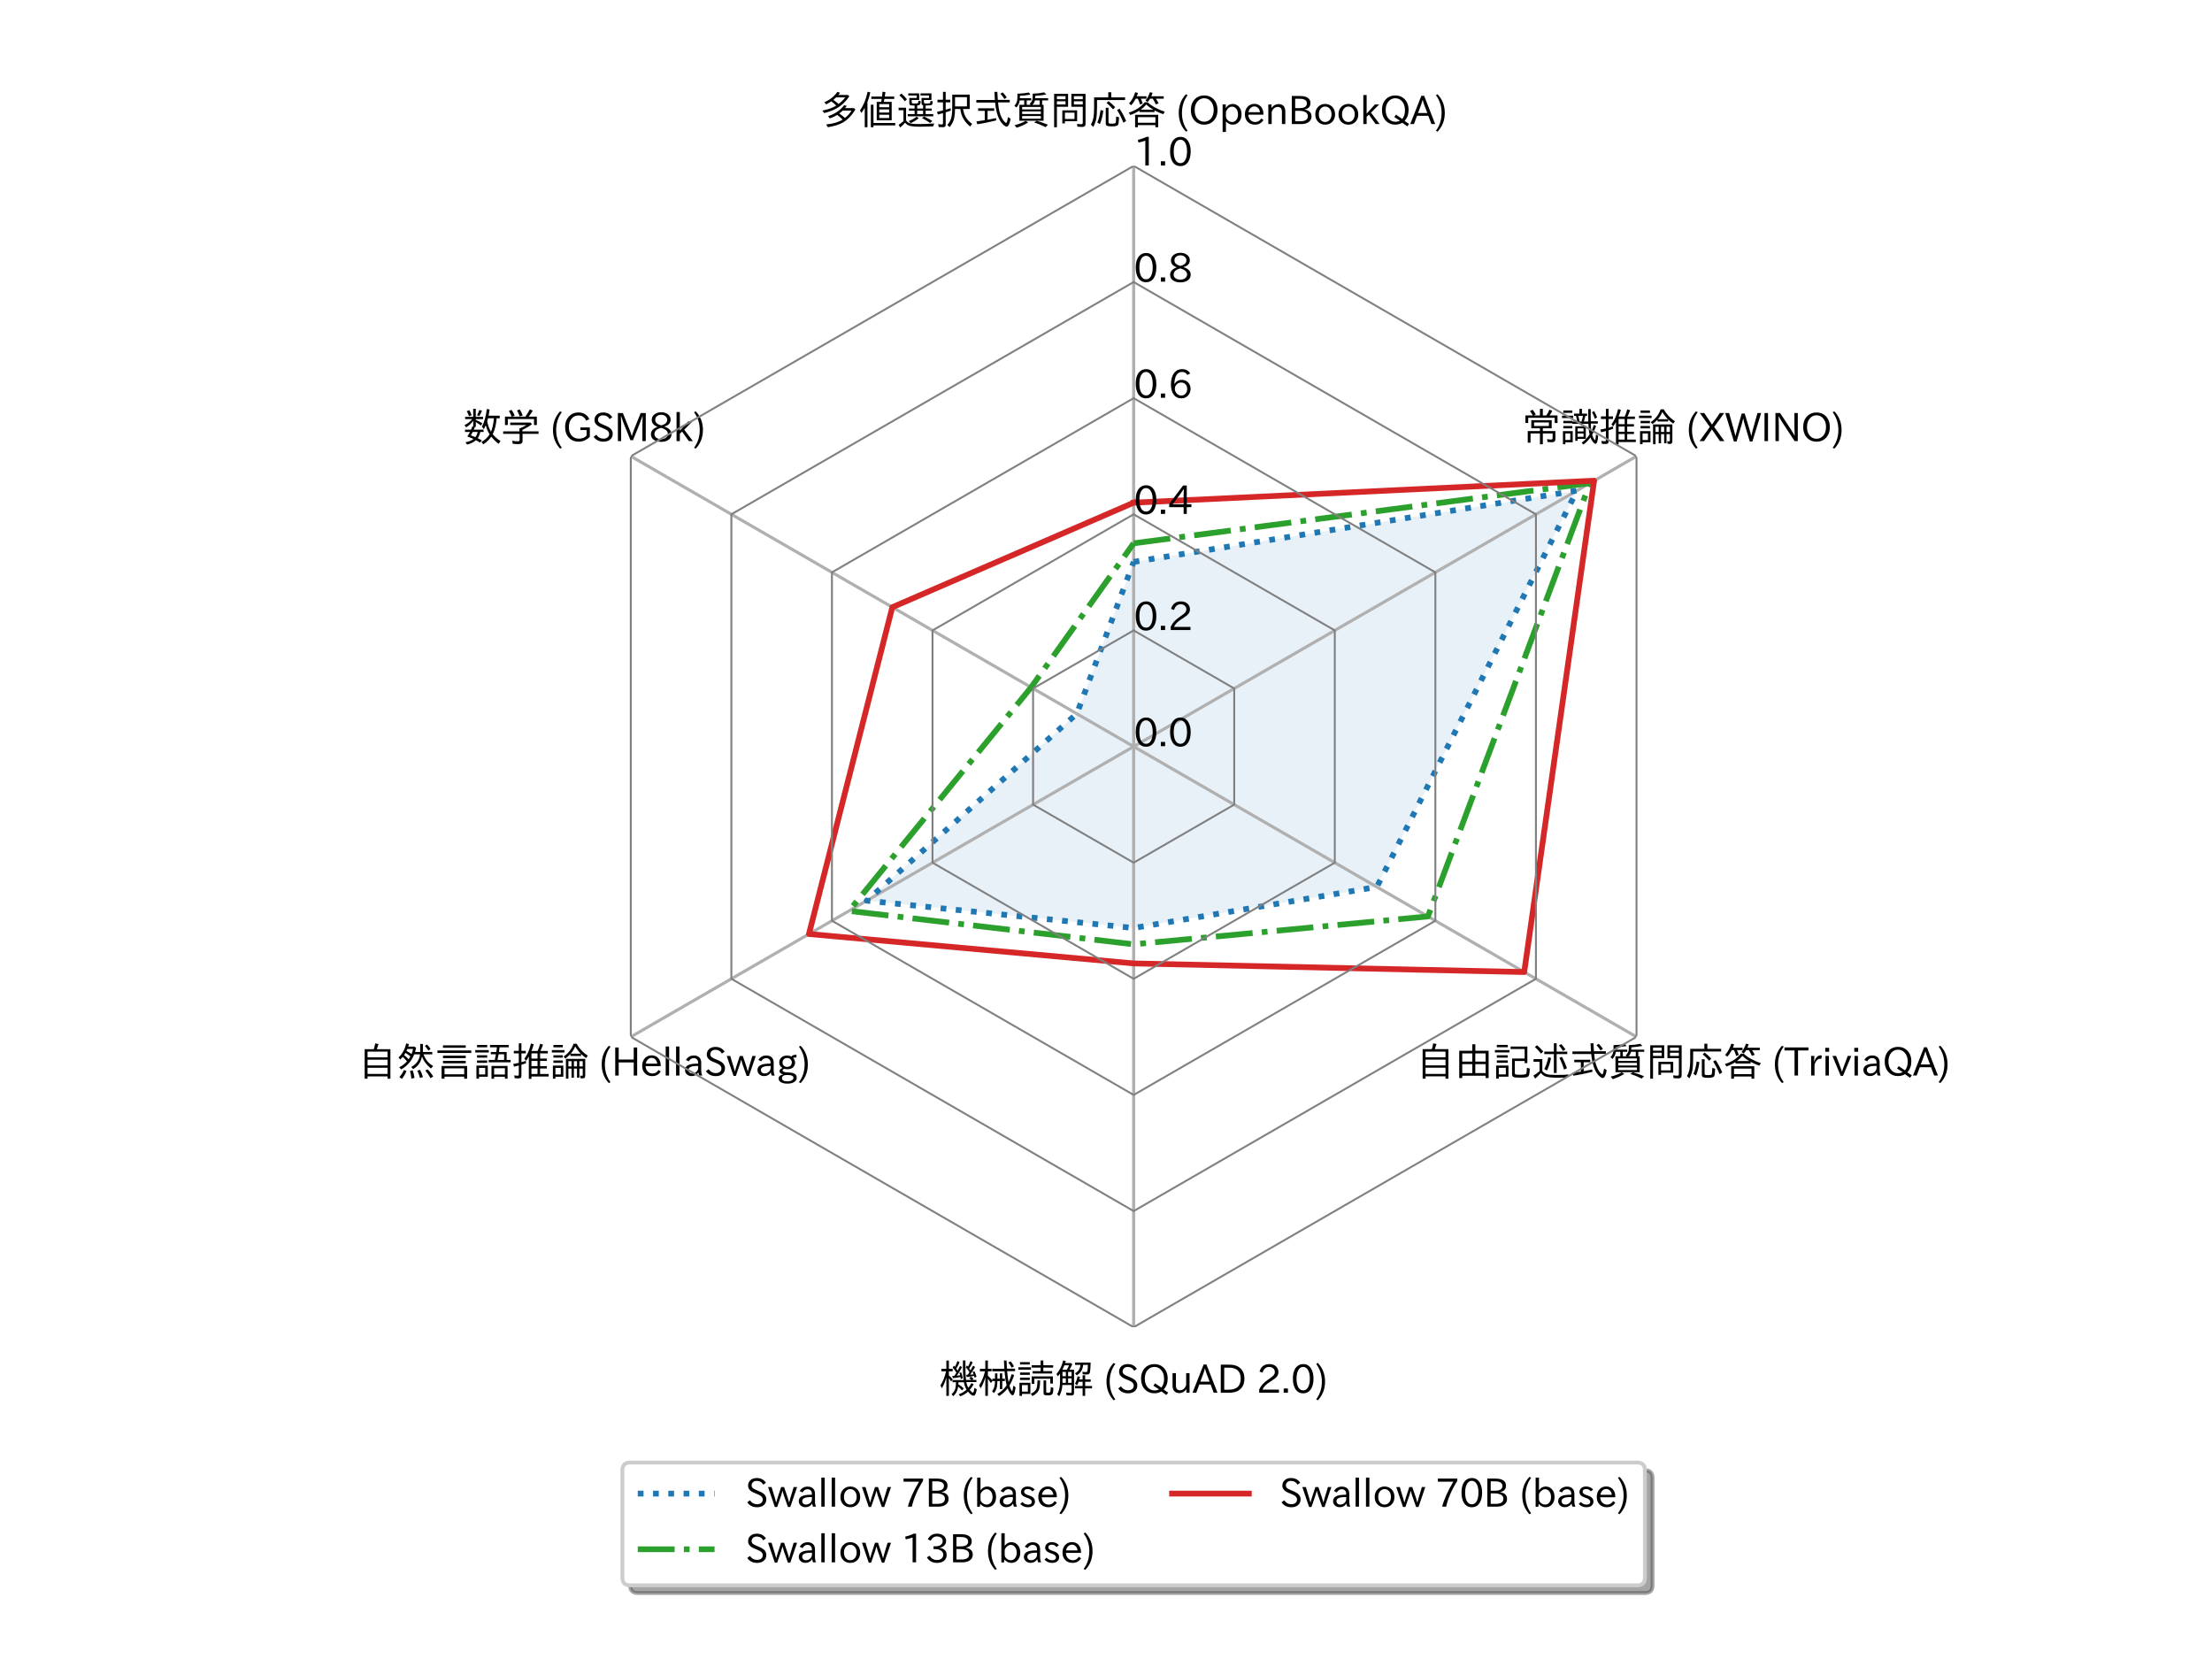 <?xml version="1.0" encoding="utf-8" standalone="no"?>
<!DOCTYPE svg PUBLIC "-//W3C//DTD SVG 1.1//EN"
  "http://www.w3.org/Graphics/SVG/1.1/DTD/svg11.dtd">
<svg xmlns:xlink="http://www.w3.org/1999/xlink" width="576pt" height="432pt" viewBox="0 0 576 432" xmlns="http://www.w3.org/2000/svg" version="1.1">
 <defs>
  <style type="text/css">*{stroke-linejoin: round; stroke-linecap: butt}</style>
 </defs>
 <g id="figure_1">
  <g id="patch_1">
   <path d="M 0 432 
L 576 432 
L 576 0 
L 0 0 
z
" style="fill: #ffffff"/>
  </g>
  <g id="axes_1">
   <g id="patch_2">
    <path d="M 446.4 194.4 
C 446.4 174.545 442.489 154.882 434.891 136.538 
C 427.292 118.194 416.154 101.525 402.115 87.485 
C 388.075 73.446 371.406 62.308 353.062 54.709 
C 334.718 47.111 315.055 43.2 295.2 43.2 
C 275.345 43.2 255.682 47.111 237.338 54.709 
C 218.994 62.308 202.325 73.446 188.285 87.485 
C 174.246 101.525 163.108 118.194 155.509 136.538 
C 147.911 154.882 144 174.545 144 194.4 
C 144 214.255 147.911 233.918 155.509 252.262 
C 163.108 270.606 174.246 287.275 188.285 301.315 
C 202.325 315.354 218.994 326.492 237.338 334.091 
C 255.682 341.689 275.345 345.6 295.2 345.6 
C 315.055 345.6 334.718 341.689 353.062 334.091 
C 371.406 326.492 388.075 315.354 402.115 301.315 
C 416.154 287.275 427.292 270.606 434.891 252.262 
C 442.489 233.918 446.4 214.255 446.4 194.4 
M 295.2 194.4 
C 295.2 194.4 295.2 194.4 295.2 194.4 
C 295.2 194.4 295.2 194.4 295.2 194.4 
C 295.2 194.4 295.2 194.4 295.2 194.4 
C 295.2 194.4 295.2 194.4 295.2 194.4 
C 295.2 194.4 295.2 194.4 295.2 194.4 
C 295.2 194.4 295.2 194.4 295.2 194.4 
C 295.2 194.4 295.2 194.4 295.2 194.4 
C 295.2 194.4 295.2 194.4 295.2 194.4 
C 295.2 194.4 295.2 194.4 295.2 194.4 
C 295.2 194.4 295.2 194.4 295.2 194.4 
C 295.2 194.4 295.2 194.4 295.2 194.4 
C 295.2 194.4 295.2 194.4 295.2 194.4 
C 295.2 194.4 295.2 194.4 295.2 194.4 
C 295.2 194.4 295.2 194.4 295.2 194.4 
C 295.2 194.4 295.2 194.4 295.2 194.4 
C 295.2 194.4 295.2 194.4 295.2 194.4 
M 446.4 194.4 
z
" style="fill: #ffffff"/>
   </g>
   <g id="patch_3">
    <path d="M 295.2 146.318 
L 410.652 127.743 
L 358.524 230.96 
L 295.2 241.65 
L 225.695 234.528 
L 280.403 185.857 
L 295.2 146.318 
z
" clip-path="url(#p6c82d3cdfa)" style="fill: #1f77b4; opacity: 0.1"/>
   </g>
   <g id="matplotlib.axis_1">
    <g id="xtick_1">
     <g id="line2d_1">
      <path d="M 295.2 194.4 
L 295.2 43.2 
" clip-path="url(#p6c82d3cdfa)" style="fill: none; stroke: #b0b0b0; stroke-width: 0.8; stroke-linecap: square"/>
     </g>
     <g id="text_1">
      <!-- 多値選択式質問応答 (OpenBookQA) -->
      <g transform="translate(213.468 32.41)scale(0.1 -0.1)">
       <defs>
        <path id="IPAexGothic-591a" d="M 3719 794 
Q 3313 1209 2834 1550 
Q 2309 1216 1638 984 
L 1350 1350 
Q 2997 1878 3969 3134 
L 4397 3022 
Q 4206 2759 4116 2656 
L 5563 2656 
L 5803 2425 
Q 4853 913 3700 281 
Q 2784 -209 1331 -447 
L 1025 0 
Q 2738 163 3719 794 
z
M 4097 1063 
L 4128 1088 
Q 4831 1650 5150 2259 
L 3744 2259 
Q 3447 1981 3181 1784 
Q 3625 1481 4097 1063 
z
M 2681 3072 
Q 2297 3456 1881 3763 
Q 1547 3528 1044 3269 
L 747 3622 
Q 2097 4191 2872 5313 
L 3309 5153 
Q 3116 4903 3028 4800 
L 4588 4800 
L 4813 4581 
Q 3981 3331 2791 2650 
Q 1925 2153 728 1856 
L 422 2259 
Q 1844 2541 2681 3072 
z
M 3059 3341 
Q 3747 3850 4141 4409 
L 2669 4409 
Q 2425 4178 2206 4000 
Q 2641 3709 3059 3341 
z
" transform="scale(0.016)"/>
        <path id="IPAexGothic-5024" d="M 4172 3675 
L 5453 3675 
L 5453 684 
L 3019 684 
L 3019 3675 
L 3750 3675 
Q 3788 3884 3825 4153 
L 2141 4153 
L 2141 4544 
L 3884 4544 
Q 3922 4844 3966 5325 
L 4434 5272 
L 4388 4953 
Q 4331 4578 4331 4544 
L 5863 4544 
L 5863 4153 
L 4269 4153 
Q 4200 3781 4172 3675 
z
M 5038 3316 
L 3434 3316 
L 3434 2803 
L 5038 2803 
L 5038 3316 
z
M 3434 2450 
L 3434 1941 
L 5038 1941 
L 5038 2450 
L 3434 2450 
z
M 3434 1588 
L 3434 1044 
L 5038 1044 
L 5038 1588 
L 3434 1588 
z
M 1509 3669 
L 1509 -447 
L 1069 -447 
L 1069 2725 
Q 856 2338 531 1875 
L 288 2266 
Q 1163 3531 1541 5325 
L 1975 5222 
Q 1791 4378 1509 3669 
z
M 2488 244 
L 6031 244 
L 6031 -153 
L 2488 -153 
L 2488 -447 
L 2059 -447 
L 2059 3213 
L 2488 3213 
L 2488 244 
z
" transform="scale(0.016)"/>
        <path id="IPAexGothic-9078" d="M 1547 653 
Q 1763 363 2041 241 
Q 2447 63 3606 63 
Q 4566 63 6128 159 
Q 6009 -113 5981 -306 
Q 4584 -366 3838 -366 
Q 2631 -366 2097 -206 
Q 1669 -81 1388 288 
Q 1069 -100 588 -494 
L 325 -44 
Q 728 191 1119 531 
L 1119 2309 
L 331 2309 
L 331 2725 
L 1547 2725 
L 1547 653 
z
M 2463 3988 
L 2463 3616 
Q 2463 3484 2531 3456 
Q 2644 3403 2916 3403 
Q 3419 3403 3500 3513 
Q 3538 3569 3556 3859 
L 3928 3781 
Q 3900 3288 3734 3181 
Q 3631 3106 3353 3097 
L 3353 2591 
L 4313 2591 
L 4313 3116 
Q 4063 3184 4063 3438 
L 4063 4306 
L 5278 4306 
L 5278 4716 
L 3897 4716 
L 3897 5063 
L 5675 5063 
L 5675 3988 
L 4453 3988 
L 4453 3634 
Q 4453 3500 4509 3463 
Q 4603 3409 4869 3409 
Q 5063 3409 5266 3428 
Q 5447 3438 5478 3544 
Q 5506 3631 5516 3834 
L 5888 3763 
Q 5875 3347 5753 3213 
Q 5625 3084 4881 3084 
L 4784 3084 
L 4728 3084 
L 4728 2591 
L 5719 2591 
L 5719 2244 
L 4728 2244 
L 4728 1691 
L 5969 1691 
L 5969 1325 
L 1809 1325 
L 1809 1691 
L 2934 1691 
L 2934 2244 
L 2006 2244 
L 2006 2591 
L 2934 2591 
L 2934 3078 
L 2916 3078 
L 2866 3078 
Q 2316 3078 2200 3153 
Q 2072 3244 2072 3456 
L 2072 4306 
L 3281 4306 
L 3281 4716 
L 1900 4716 
L 1900 5063 
L 3678 5063 
L 3678 3988 
L 2463 3988 
z
M 4313 2244 
L 3353 2244 
L 3353 1691 
L 4313 1691 
L 4313 2244 
z
M 1344 3775 
Q 916 4341 459 4750 
L 772 5038 
Q 1272 4619 1694 4091 
L 1344 3775 
z
M 1975 550 
Q 2728 844 3256 1269 
L 3603 1013 
Q 3022 544 2291 213 
L 1975 550 
z
M 5466 238 
Q 4816 706 4147 1019 
L 4453 1306 
Q 5303 916 5816 569 
L 5466 238 
z
" transform="scale(0.016)"/>
        <path id="IPAexGothic-629e" d="M 4563 2516 
L 4569 2478 
Q 4819 916 6053 103 
L 5734 -338 
Q 4341 738 4122 2516 
L 3263 2516 
Q 3263 1684 3128 1050 
Q 2966 275 2375 -434 
L 2009 -63 
Q 2566 531 2706 1338 
Q 2809 1869 2809 2828 
L 2809 4856 
L 5650 4856 
L 5650 2516 
L 4563 2516 
z
M 5203 4441 
L 3263 4441 
L 3263 2938 
L 5203 2938 
L 5203 4441 
z
M 1303 4019 
L 1303 5313 
L 1744 5313 
L 1744 4019 
L 2488 4019 
L 2488 3603 
L 1744 3603 
L 1744 2406 
L 1794 2419 
Q 2041 2484 2538 2638 
L 2575 2259 
Q 2269 2150 1828 2003 
L 1744 1978 
L 1744 -13 
Q 1744 -291 1609 -378 
Q 1500 -447 1219 -447 
Q 959 -447 606 -416 
L 522 56 
Q 859 0 1103 0 
Q 1303 0 1303 191 
L 1303 1844 
Q 738 1681 472 1619 
L 325 2053 
Q 834 2159 1303 2284 
L 1303 3603 
L 406 3603 
L 406 4019 
L 1303 4019 
z
" transform="scale(0.016)"/>
        <path id="IPAexGothic-5f0f" d="M 3975 4006 
L 5922 4006 
L 5922 3591 
L 4013 3591 
Q 4119 2525 4244 2094 
Q 4544 1028 4988 528 
Q 5234 253 5331 253 
Q 5484 253 5628 1209 
L 6056 928 
Q 5834 -350 5403 -350 
Q 5191 -350 4834 -13 
Q 3794 981 3534 3559 
L 481 3559 
L 481 3981 
L 3497 3981 
Q 3444 4603 3425 5306 
L 3900 5306 
Q 3928 4616 3975 4006 
z
M 2309 2222 
L 2309 775 
L 2516 806 
Q 2938 881 3691 1038 
L 3731 666 
Q 2284 291 641 31 
L 494 494 
Q 1434 628 1850 697 
L 1850 2222 
L 775 2222 
L 775 2631 
L 3384 2631 
L 3384 2222 
L 2309 2222 
z
M 5056 4141 
Q 4759 4631 4391 4997 
L 4763 5222 
Q 5150 4834 5434 4403 
L 5056 4141 
z
" transform="scale(0.016)"/>
        <path id="IPAexGothic-8cea" d="M 2022 3194 
L 2022 3922 
L 1297 3922 
Q 1191 3228 747 2763 
L 416 3047 
Q 916 3525 916 4347 
L 916 5006 
Q 1003 5006 1069 5013 
Q 2038 5041 2775 5203 
L 3025 4856 
Q 2116 4694 1322 4666 
L 1322 4341 
L 1322 4269 
L 3159 4269 
L 3159 3922 
L 2431 3922 
L 2431 3194 
L 3097 3194 
L 2903 3347 
Q 3403 3778 3403 4428 
L 3403 5013 
Q 3494 5013 3563 5019 
Q 4375 5038 5266 5222 
L 5613 4872 
Q 4728 4713 3806 4653 
L 3806 4416 
Q 3806 4319 3800 4269 
L 5913 4269 
L 5913 3922 
L 4941 3922 
L 4941 3194 
L 5178 3194 
L 5178 603 
L 1234 603 
L 1234 3194 
L 2022 3194 
z
M 3366 3194 
L 4538 3194 
L 4538 3922 
L 3763 3922 
Q 3666 3503 3366 3194 
z
M 4728 2853 
L 1688 2853 
L 1688 2444 
L 4728 2444 
L 4728 2853 
z
M 1688 2119 
L 1688 1700 
L 4728 1700 
L 4728 2119 
L 1688 2119 
z
M 1688 1375 
L 1688 944 
L 4728 944 
L 4728 1375 
L 1688 1375 
z
M 447 -116 
Q 1503 131 2253 588 
L 2663 325 
Q 1747 -241 794 -525 
L 447 -116 
z
M 5484 -441 
Q 4625 16 3634 319 
L 4056 594 
Q 5003 325 5888 -50 
L 5484 -441 
z
" transform="scale(0.016)"/>
        <path id="IPAexGothic-554f" d="M 4384 2291 
L 4384 525 
L 2400 525 
L 2400 172 
L 1972 172 
L 1972 2291 
L 4384 2291 
z
M 3956 1919 
L 2400 1919 
L 2400 897 
L 3956 897 
L 3956 1919 
z
M 2913 4984 
L 2913 2884 
L 1094 2884 
L 1094 -450 
L 641 -450 
L 641 4984 
L 2913 4984 
z
M 1094 4606 
L 1094 4109 
L 2497 4109 
L 2497 4606 
L 1094 4606 
z
M 1094 3769 
L 1094 3250 
L 2497 3250 
L 2497 3769 
L 1094 3769 
z
M 5753 4984 
L 5753 91 
Q 5753 -403 5244 -403 
Q 4875 -403 4444 -366 
L 4366 97 
Q 4750 38 5063 38 
Q 5300 38 5300 281 
L 5300 2884 
L 3444 2884 
L 3444 4984 
L 5753 4984 
z
M 3859 4606 
L 3859 4109 
L 5300 4109 
L 5300 4606 
L 3859 4606 
z
M 3859 3769 
L 3859 3250 
L 5300 3250 
L 5300 3769 
L 3859 3769 
z
" transform="scale(0.016)"/>
        <path id="IPAexGothic-5fdc" d="M 3688 4403 
L 5934 4403 
L 5934 3975 
L 1372 3975 
L 1372 2913 
Q 1372 1653 1256 972 
Q 1122 228 744 -403 
L 378 -13 
Q 738 600 831 1409 
Q 897 1894 897 2759 
L 897 4403 
L 3200 4403 
L 3200 5241 
L 3688 5241 
L 3688 4403 
z
M 1416 325 
Q 1781 1097 1947 2350 
L 2400 2234 
Q 2222 919 1838 63 
L 1416 325 
z
M 2791 2713 
L 3238 2713 
L 3238 416 
Q 3238 222 3347 172 
Q 3444 128 3806 128 
Q 4300 128 4375 244 
Q 4466 381 4484 1184 
L 4484 1300 
L 4959 1172 
Q 4909 88 4788 -75 
Q 4606 -313 3806 -313 
Q 3216 -313 2988 -203 
Q 2791 -109 2791 153 
L 2791 2713 
z
M 3981 2463 
Q 3494 3056 2919 3494 
L 3238 3794 
Q 3766 3413 4325 2816 
L 3981 2463 
z
M 5672 281 
Q 5150 1566 4628 2344 
L 5038 2566 
Q 5659 1631 6106 569 
L 5672 281 
z
" transform="scale(0.016)"/>
        <path id="IPAexGothic-7b54" d="M 2241 4197 
Q 2406 3875 2566 3403 
L 2119 3250 
Q 1963 3806 1766 4197 
L 1422 4197 
Q 1113 3603 678 3128 
L 325 3416 
Q 994 4131 1331 5241 
L 1784 5138 
Q 1653 4722 1600 4588 
L 3169 4588 
L 3169 4197 
L 2241 4197 
z
M 4697 4197 
Q 4928 3863 5144 3434 
L 4684 3263 
Q 4472 3759 4197 4197 
L 3756 4197 
L 3731 4153 
Q 3603 3931 3378 3653 
L 3000 3884 
Q 3459 4447 3725 5247 
L 4166 5150 
Q 4063 4831 3956 4588 
L 5972 4588 
L 5972 4197 
L 4697 4197 
z
M 1319 1575 
L 5075 1575 
L 5075 -450 
L 4622 -450 
L 4622 -103 
L 1772 -103 
L 1772 -450 
L 1319 -450 
L 1319 1575 
z
M 4622 1191 
L 1772 1191 
L 1772 281 
L 4622 281 
L 4622 1191 
z
M 4478 2291 
L 4478 2016 
L 2022 2016 
L 2022 2253 
Q 1350 1828 550 1534 
L 281 1925 
Q 1997 2475 2888 3622 
L 3347 3622 
Q 4416 2638 6150 2078 
L 5894 1669 
Q 5131 1941 4478 2291 
z
M 2253 2413 
L 4269 2413 
Q 3628 2775 3141 3250 
Q 2775 2809 2253 2413 
z
" transform="scale(0.016)"/>
        <path id="IPAexGothic-20" transform="scale(0.016)"/>
        <path id="IPAexGothic-28" d="M 1928 -1016 
L 1653 -1166 
Q 488 69 488 1875 
Q 488 3678 1653 4909 
L 1928 4763 
Q 1006 3522 1006 1881 
Q 1006 203 1928 -1016 
z
" transform="scale(0.016)"/>
        <path id="IPAexGothic-4f" d="M 2541 4725 
Q 3456 4725 4044 4138 
Q 4709 3472 4709 2331 
Q 4709 1219 4031 550 
Q 3450 -31 2541 -31 
Q 1638 -31 1056 550 
Q 378 1219 378 2356 
Q 378 3469 1044 4138 
Q 1631 4725 2541 4725 
z
M 2541 4266 
Q 1953 4266 1531 3844 
Q 994 3303 994 2350 
Q 994 1391 1531 863 
Q 1947 447 2541 447 
Q 3131 447 3556 863 
Q 4094 1400 4094 2375 
Q 4094 3297 3550 3844 
Q 3138 4266 2541 4266 
z
" transform="scale(0.016)"/>
        <path id="IPAexGothic-70" d="M 1075 2688 
Q 1525 3341 2206 3341 
Q 2769 3341 3172 2938 
Q 3641 2469 3641 1644 
Q 3641 841 3178 372 
Q 2775 -31 2200 -31 
Q 1569 -31 1106 497 
L 1106 -1216 
L 563 -1216 
L 563 3250 
L 1075 3250 
L 1075 2688 
z
M 1106 1950 
L 1106 1291 
Q 1106 897 1516 600 
Q 1791 403 2106 403 
Q 2469 403 2725 659 
Q 3066 997 3066 1631 
Q 3066 2200 2784 2559 
Q 2503 2900 2100 2900 
Q 1656 2900 1338 2484 
Q 1106 2184 1106 1950 
z
" transform="scale(0.016)"/>
        <path id="IPAexGothic-65" d="M 863 1594 
Q 891 1041 1209 722 
Q 1534 397 1997 397 
Q 2606 397 2963 966 
L 3322 728 
Q 2869 -31 1931 -31 
Q 1222 -31 766 422 
Q 306 884 306 1641 
Q 306 2444 788 2925 
Q 1216 3353 1856 3353 
Q 2459 3353 2866 2956 
Q 3322 2494 3322 1722 
L 3322 1594 
L 863 1594 
z
M 2756 1997 
Q 2709 2431 2450 2681 
Q 2194 2938 1844 2938 
Q 1438 2938 1150 2591 
Q 953 2356 894 1997 
L 2756 1997 
z
" transform="scale(0.016)"/>
        <path id="IPAexGothic-6e" d="M 3328 63 
L 2778 63 
L 2778 2041 
Q 2778 2853 2106 2853 
Q 1428 2853 1113 2041 
L 1113 63 
L 563 63 
L 563 3250 
L 1075 3250 
L 1075 2675 
Q 1525 3316 2222 3316 
Q 3328 3316 3328 2072 
L 3328 63 
z
" transform="scale(0.016)"/>
        <path id="IPAexGothic-42" d="M 2688 2425 
Q 3816 2225 3816 1338 
Q 3816 556 3041 222 
Q 2672 63 2094 63 
L 609 63 
L 609 4634 
L 1916 4634 
Q 2494 4634 2869 4500 
Q 3644 4222 3644 3491 
Q 3644 2609 2688 2447 
L 2688 2425 
z
M 1159 2656 
L 1844 2656 
Q 3063 2656 3063 3431 
Q 3063 4181 1881 4181 
L 1159 4181 
L 1159 2656 
z
M 1159 522 
L 2016 522 
Q 3222 522 3222 1369 
Q 3222 1897 2625 2100 
Q 2278 2222 1875 2222 
L 1159 2222 
L 1159 522 
z
" transform="scale(0.016)"/>
        <path id="IPAexGothic-6f" d="M 1919 3341 
Q 2594 3341 3056 2888 
Q 3531 2413 3531 1638 
Q 3531 888 3066 422 
Q 2609 -31 1919 -31 
Q 1228 -31 781 416 
Q 313 881 313 1656 
Q 313 2413 788 2888 
Q 1241 3341 1919 3341 
z
M 1919 2919 
Q 1519 2919 1241 2631 
Q 888 2278 888 1650 
Q 888 1031 1234 684 
Q 1516 403 1919 403 
Q 2331 403 2609 691 
Q 2956 1038 2956 1672 
Q 2956 2269 2603 2631 
Q 2316 2919 1919 2919 
z
" transform="scale(0.016)"/>
        <path id="IPAexGothic-6b" d="M 3244 63 
L 2578 63 
L 1484 1613 
L 1119 1259 
L 1119 63 
L 581 63 
L 581 4794 
L 1119 4794 
L 1119 1766 
L 2463 3250 
L 3153 3250 
L 1828 1925 
L 3244 63 
z
" transform="scale(0.016)"/>
        <path id="IPAexGothic-51" d="M 4800 88 
L 4494 -306 
Q 3991 38 3681 281 
Q 3181 -25 2528 -25 
Q 1634 -25 1050 556 
Q 378 1219 378 2350 
Q 378 3469 1044 4138 
Q 1631 4725 2541 4725 
Q 3456 4725 4044 4138 
Q 4709 3469 4709 2350 
Q 4709 1306 4059 588 
Q 4413 319 4800 88 
z
M 3669 900 
Q 4122 1403 4122 2338 
Q 4122 3291 3578 3838 
Q 3150 4266 2541 4266 
Q 1947 4266 1519 3838 
Q 981 3300 981 2350 
Q 981 1406 1513 875 
Q 1947 441 2575 441 
Q 3003 441 3297 619 
Q 2844 931 2381 1209 
L 2663 1594 
Q 3225 1222 3669 900 
z
" transform="scale(0.016)"/>
        <path id="IPAexGothic-41" d="M 4056 63 
L 3444 63 
L 2938 1409 
L 1100 1409 
L 603 63 
L -6 63 
L 1806 4666 
L 2259 4666 
L 4056 63 
z
M 2778 1863 
L 2316 3078 
Q 2125 3588 2028 4000 
L 2009 4000 
Q 1897 3563 1716 3078 
L 1263 1863 
L 2778 1863 
z
" transform="scale(0.016)"/>
        <path id="IPAexGothic-29" d="M 466 4909 
Q 1638 3672 1638 1875 
Q 1638 75 466 -1166 
L 191 -1016 
Q 1119 216 1119 1881 
Q 1119 3509 191 4763 
L 466 4909 
z
" transform="scale(0.016)"/>
       </defs>
       <use xlink:href="#IPAexGothic-591a"/>
       <use xlink:href="#IPAexGothic-5024" x="100"/>
       <use xlink:href="#IPAexGothic-9078" x="200"/>
       <use xlink:href="#IPAexGothic-629e" x="300"/>
       <use xlink:href="#IPAexGothic-5f0f" x="400"/>
       <use xlink:href="#IPAexGothic-8cea" x="500"/>
       <use xlink:href="#IPAexGothic-554f" x="600"/>
       <use xlink:href="#IPAexGothic-5fdc" x="700"/>
       <use xlink:href="#IPAexGothic-7b54" x="800"/>
       <use xlink:href="#IPAexGothic-20" x="900"/>
       <use xlink:href="#IPAexGothic-28" x="927.002"/>
       <use xlink:href="#IPAexGothic-4f" x="960.303"/>
       <use xlink:href="#IPAexGothic-70" x="1039.99"/>
       <use xlink:href="#IPAexGothic-65" x="1102.1"/>
       <use xlink:href="#IPAexGothic-6e" x="1158.984"/>
       <use xlink:href="#IPAexGothic-42" x="1219.385"/>
       <use xlink:href="#IPAexGothic-6f" x="1285.303"/>
       <use xlink:href="#IPAexGothic-6f" x="1345.703"/>
       <use xlink:href="#IPAexGothic-6b" x="1406.104"/>
       <use xlink:href="#IPAexGothic-51" x="1457.91"/>
       <use xlink:href="#IPAexGothic-41" x="1537.598"/>
       <use xlink:href="#IPAexGothic-29" x="1601.318"/>
      </g>
     </g>
    </g>
    <g id="xtick_2">
     <g id="line2d_2">
      <path d="M 295.2 194.4 
L 426.143 118.8 
" clip-path="url(#p6c82d3cdfa)" style="fill: none; stroke: #b0b0b0; stroke-width: 0.8; stroke-linecap: square"/>
     </g>
     <g id="text_2">
      <!-- 常識推論 (XWINO) -->
      <g transform="translate(396.287 114.966)scale(0.1 -0.1)">
       <defs>
        <path id="IPAexGothic-5e38" d="M 2944 1697 
L 2944 2150 
L 1534 2150 
L 1534 3475 
L 4856 3475 
L 4856 2150 
L 3413 2150 
L 3413 1697 
L 5459 1697 
L 5459 359 
Q 5459 -122 4888 -122 
Q 4506 -122 4184 -84 
L 4109 384 
Q 4428 319 4772 319 
Q 5006 319 5006 550 
L 5006 1313 
L 3413 1313 
L 3413 -453 
L 2944 -453 
L 2944 1313 
L 1413 1313 
L 1413 -197 
L 959 -197 
L 959 1697 
L 2944 1697 
z
M 1991 2522 
L 4403 2522 
L 4403 3097 
L 1991 3097 
L 1991 2522 
z
M 1784 4238 
Q 1550 4672 1328 4947 
L 1741 5172 
Q 2038 4825 2259 4409 
L 1963 4238 
L 2944 4238 
L 2944 5313 
L 3413 5313 
L 3413 4238 
L 3988 4238 
Q 4306 4725 4481 5184 
L 4953 4994 
Q 4747 4566 4506 4238 
L 5803 4238 
L 5803 3009 
L 5350 3009 
L 5350 3853 
L 1034 3853 
L 1034 3009 
L 581 3009 
L 581 4238 
L 1784 4238 
z
" transform="scale(0.016)"/>
        <path id="IPAexGothic-8b58" d="M 5063 1656 
Q 5294 2131 5466 2700 
L 5838 2519 
Q 5506 1619 5191 1088 
Q 5322 644 5528 350 
Q 5616 216 5656 216 
Q 5750 216 5816 1150 
L 6175 906 
Q 6069 -372 5741 -372 
Q 5569 -372 5313 -59 
Q 5063 250 4916 663 
Q 4444 0 3763 -506 
L 3481 -194 
Q 4297 394 4775 1144 
Q 4625 1763 4575 2878 
L 1956 2878 
L 1956 2975 
L 497 2975 
L 497 3359 
L 1963 3359 
L 1963 3250 
L 2756 3250 
Q 2697 3678 2559 4178 
L 2238 4178 
L 2238 4538 
L 3122 4538 
L 3122 5319 
L 3531 5319 
L 3531 4538 
L 4363 4538 
L 4363 4178 
L 4088 4178 
Q 3966 3613 3838 3250 
L 4563 3250 
L 4563 3359 
Q 4556 3578 4556 4069 
L 4556 5281 
L 4959 5281 
L 4959 4116 
Q 4959 3769 4966 3506 
L 4966 3291 
L 6113 3291 
L 6113 2919 
L 4972 2919 
Q 4991 2156 5063 1656 
z
M 2938 4178 
Q 3072 3684 3134 3250 
L 3453 3250 
Q 3616 3738 3697 4178 
L 2938 4178 
z
M 2028 1684 
L 2028 -128 
L 831 -128 
L 831 -447 
L 434 -447 
L 434 1684 
L 2028 1684 
z
M 831 1313 
L 831 244 
L 1631 244 
L 1631 1313 
L 831 1313 
z
M 4159 2478 
L 4159 428 
L 2822 428 
L 2822 109 
L 2444 109 
L 2444 2478 
L 4159 2478 
z
M 2822 2138 
L 2822 1638 
L 3788 1638 
L 3788 2138 
L 2822 2138 
z
M 2822 1306 
L 2822 769 
L 3788 769 
L 3788 1306 
L 2822 1306 
z
M 500 5044 
L 1966 5044 
L 1966 4659 
L 500 4659 
L 500 5044 
z
M 288 4206 
L 2113 4206 
L 2113 3816 
L 288 3816 
L 288 4206 
z
M 500 2522 
L 1966 2522 
L 1966 2138 
L 500 2138 
L 500 2522 
z
M 5631 3694 
Q 5406 4366 5166 4769 
L 5516 4941 
Q 5834 4388 5997 3916 
L 5631 3694 
z
" transform="scale(0.016)"/>
        <path id="IPAexGothic-63a8" d="M 3244 4063 
L 4244 4063 
Q 4481 4578 4653 5228 
L 5125 5100 
Q 4913 4484 4691 4063 
L 5906 4063 
L 5906 3666 
L 4647 3666 
L 4647 2822 
L 5747 2822 
L 5747 2438 
L 4647 2438 
L 4647 1594 
L 5747 1594 
L 5747 1216 
L 4647 1216 
L 4647 319 
L 6047 319 
L 6047 -91 
L 3244 -91 
L 3244 -481 
L 2816 -481 
L 2816 3188 
L 2791 3128 
Q 2581 2744 2366 2463 
L 2084 2797 
Q 2813 3728 3166 5284 
L 3616 5144 
Q 3431 4500 3244 4063 
z
M 3244 319 
L 4231 319 
L 4231 1216 
L 3244 1216 
L 3244 319 
z
M 3244 1594 
L 4231 1594 
L 4231 2438 
L 3244 2438 
L 3244 1594 
z
M 3244 2822 
L 4231 2822 
L 4231 3666 
L 3244 3666 
L 3244 2822 
z
M 1184 4084 
L 1184 5313 
L 1613 5313 
L 1613 4084 
L 2328 4084 
L 2328 3669 
L 1613 3669 
L 1613 2241 
Q 1997 2341 2334 2453 
L 2359 2069 
Q 1809 1884 1631 1831 
L 1613 1825 
L 1613 44 
Q 1613 -197 1522 -294 
Q 1413 -403 1081 -403 
Q 738 -403 519 -366 
L 441 97 
Q 741 38 978 38 
Q 1184 38 1184 219 
L 1184 1703 
L 1147 1697 
Q 734 1581 409 1509 
L 275 1941 
Q 722 2022 1138 2119 
Q 1147 2122 1166 2125 
Q 1178 2128 1184 2131 
L 1184 3669 
L 372 3669 
L 372 4084 
L 1184 4084 
z
" transform="scale(0.016)"/>
        <path id="IPAexGothic-8ad6" d="M 2181 1684 
L 2181 -128 
L 894 -128 
L 894 -447 
L 484 -447 
L 484 1684 
L 2181 1684 
z
M 894 1313 
L 894 244 
L 1772 244 
L 1772 1313 
L 894 1313 
z
M 5063 3584 
L 5063 3250 
L 3334 3250 
L 3334 3566 
Q 3003 3200 2516 2828 
L 2219 3153 
Q 3372 3916 3844 5241 
L 4338 5241 
Q 5019 4022 6163 3300 
L 5888 2909 
Q 5463 3191 5063 3584 
z
M 3384 3622 
L 5022 3622 
Q 4466 4191 4116 4806 
Q 3850 4156 3384 3622 
z
M 5747 2778 
L 5747 6 
Q 5747 -397 5331 -397 
Q 5138 -397 4966 -372 
L 4909 63 
Q 5072 25 5203 25 
Q 5338 25 5338 206 
L 5338 1197 
L 4794 1197 
L 4794 -288 
L 4409 -288 
L 4409 1197 
L 3903 1197 
L 3903 -288 
L 3519 -288 
L 3519 1197 
L 3006 1197 
L 3006 -447 
L 2603 -447 
L 2603 2778 
L 5747 2778 
z
M 3006 2400 
L 3006 1550 
L 3519 1550 
L 3519 2400 
L 3006 2400 
z
M 5338 1550 
L 5338 2400 
L 4794 2400 
L 4794 1550 
L 5338 1550 
z
M 3903 2400 
L 3903 1550 
L 4409 1550 
L 4409 2400 
L 3903 2400 
z
M 569 5044 
L 2097 5044 
L 2097 4659 
L 569 4659 
L 569 5044 
z
M 313 4206 
L 2366 4206 
L 2366 3816 
L 313 3816 
L 313 4206 
z
M 569 3359 
L 2097 3359 
L 2097 2975 
L 569 2975 
L 569 3359 
z
M 569 2522 
L 2097 2522 
L 2097 2138 
L 569 2138 
L 569 2522 
z
" transform="scale(0.016)"/>
        <path id="IPAexGothic-58" d="M 4203 63 
L 3469 63 
L 2163 1972 
L 881 63 
L 159 63 
L 1822 2369 
L 203 4634 
L 922 4634 
L 2181 2753 
L 3450 4634 
L 4166 4634 
L 2528 2375 
L 4203 63 
z
" transform="scale(0.016)"/>
        <path id="IPAexGothic-57" d="M 5888 4634 
L 4466 0 
L 4038 0 
L 3219 2759 
Q 3084 3209 2981 3738 
L 2963 3738 
Q 2866 3288 2713 2759 
L 1888 0 
L 1453 0 
L 44 4634 
L 672 4634 
L 1406 2041 
Q 1572 1444 1694 928 
L 1716 928 
Q 1819 1406 2003 2041 
L 2725 4556 
L 3213 4556 
L 3972 2041 
Q 4128 1541 4269 922 
L 4288 922 
Q 4441 1603 4563 2041 
L 5291 4634 
L 5888 4634 
z
" transform="scale(0.016)"/>
        <path id="IPAexGothic-49" d="M 1203 63 
L 634 63 
L 634 4634 
L 1203 4634 
L 1203 63 
z
" transform="scale(0.016)"/>
        <path id="IPAexGothic-4e" d="M 4244 63 
L 3731 63 
L 1697 3150 
Q 1466 3500 1141 4097 
L 1116 4097 
L 1128 3797 
Q 1159 2803 1159 2469 
L 1159 63 
L 609 63 
L 609 4634 
L 1366 4634 
L 3113 1978 
Q 3453 1447 3713 966 
L 3738 966 
Q 3694 1897 3694 2469 
L 3694 4634 
L 4244 4634 
L 4244 63 
z
" transform="scale(0.016)"/>
       </defs>
       <use xlink:href="#IPAexGothic-5e38"/>
       <use xlink:href="#IPAexGothic-8b58" x="100"/>
       <use xlink:href="#IPAexGothic-63a8" x="200"/>
       <use xlink:href="#IPAexGothic-8ad6" x="300"/>
       <use xlink:href="#IPAexGothic-20" x="400"/>
       <use xlink:href="#IPAexGothic-28" x="427.002"/>
       <use xlink:href="#IPAexGothic-58" x="460.303"/>
       <use xlink:href="#IPAexGothic-57" x="528.906"/>
       <use xlink:href="#IPAexGothic-49" x="621.729"/>
       <use xlink:href="#IPAexGothic-4e" x="650.635"/>
       <use xlink:href="#IPAexGothic-4f" x="726.611"/>
       <use xlink:href="#IPAexGothic-29" x="806.299"/>
      </g>
     </g>
    </g>
    <g id="xtick_3">
     <g id="line2d_3">
      <path d="M 295.2 194.4 
L 426.143 270 
" clip-path="url(#p6c82d3cdfa)" style="fill: none; stroke: #b0b0b0; stroke-width: 0.8; stroke-linecap: square"/>
     </g>
     <g id="text_3">
      <!-- 自由記述式質問応答 (TriviaQA) -->
      <g transform="translate(368.693 280.162)scale(0.1 -0.1)">
       <defs>
        <path id="IPAexGothic-81ea" d="M 2591 4353 
Q 2719 4766 2816 5294 
L 3359 5191 
Q 3250 4809 3072 4353 
L 5291 4353 
L 5291 -450 
L 4822 -450 
L 4822 -72 
L 1569 -72 
L 1569 -450 
L 1100 -450 
L 1100 4353 
L 2591 4353 
z
M 1569 3956 
L 1569 3028 
L 4822 3028 
L 4822 3956 
L 1569 3956 
z
M 1569 2644 
L 1569 1716 
L 4822 1716 
L 4822 2644 
L 1569 2644 
z
M 1569 1331 
L 1569 325 
L 4822 325 
L 4822 1331 
L 1569 1331 
z
" transform="scale(0.016)"/>
        <path id="IPAexGothic-7531" d="M 2931 4091 
L 2931 5147 
L 3425 5147 
L 3425 4091 
L 5588 4091 
L 5588 -353 
L 5100 -353 
L 5100 31 
L 1294 31 
L 1294 -353 
L 806 -353 
L 806 4091 
L 2931 4091 
z
M 1294 3663 
L 1294 2328 
L 2938 2328 
L 2938 3663 
L 1294 3663 
z
M 1294 1913 
L 1294 459 
L 2938 459 
L 2938 1913 
L 1294 1913 
z
M 3419 3663 
L 3419 2328 
L 5100 2328 
L 5100 3663 
L 3419 3663 
z
M 3419 1913 
L 3419 459 
L 5100 459 
L 5100 1913 
L 3419 1913 
z
" transform="scale(0.016)"/>
        <path id="IPAexGothic-8a18" d="M 3603 2425 
L 3603 506 
Q 3603 284 3719 238 
Q 3853 188 4444 188 
Q 5363 188 5463 372 
Q 5553 550 5566 1319 
L 6038 1191 
Q 5991 188 5838 -31 
Q 5709 -200 5444 -238 
Q 5094 -288 4469 -288 
Q 3666 -288 3444 -209 
Q 3150 -106 3150 306 
L 3150 2834 
L 5200 2834 
L 5200 4372 
L 2919 4372 
L 2919 4781 
L 5641 4781 
L 5641 2078 
L 5200 2078 
L 5200 2425 
L 3603 2425 
z
M 2566 1684 
L 2566 -128 
L 991 -128 
L 991 -447 
L 563 -447 
L 563 1684 
L 2566 1684 
z
M 991 1313 
L 991 244 
L 2138 244 
L 2138 1313 
L 991 1313 
z
M 672 5044 
L 2459 5044 
L 2459 4659 
L 672 4659 
L 672 5044 
z
M 366 4206 
L 2734 4206 
L 2734 3816 
L 366 3816 
L 366 4206 
z
M 672 3359 
L 2459 3359 
L 2459 2975 
L 672 2975 
L 672 3359 
z
M 672 2522 
L 2459 2522 
L 2459 2138 
L 672 2138 
L 672 2522 
z
" transform="scale(0.016)"/>
        <path id="IPAexGothic-8ff0" d="M 1831 781 
Q 2156 397 2631 263 
Q 2975 159 4197 159 
Q 5228 159 6119 222 
Q 6000 9 5944 -263 
Q 5025 -294 4428 -294 
Q 2800 -294 2272 -63 
Q 1869 119 1600 491 
Q 1131 -53 666 -444 
L 372 44 
Q 881 344 1378 775 
L 1378 2303 
L 397 2303 
L 397 2731 
L 1831 2731 
L 1831 781 
z
M 3706 3956 
L 3706 5313 
L 4159 5313 
L 4159 3956 
L 5888 3956 
L 5888 3553 
L 4159 3553 
L 4159 481 
L 3706 481 
L 3706 3553 
L 2144 3553 
L 2144 3956 
L 3706 3956 
z
M 1619 3622 
Q 1206 4169 619 4697 
L 959 4991 
Q 1469 4597 1978 3975 
L 1619 3622 
z
M 2156 1125 
Q 2541 1838 2809 3028 
L 3250 2919 
Q 3009 1700 2578 863 
L 2156 1125 
z
M 5363 1025 
Q 5066 2025 4606 2931 
L 5022 3097 
Q 5503 2216 5831 1253 
L 5363 1025 
z
M 5191 4063 
Q 4878 4591 4531 4947 
L 4903 5178 
Q 5256 4803 5594 4313 
L 5191 4063 
z
" transform="scale(0.016)"/>
        <path id="IPAexGothic-54" d="M 3866 4141 
L 2175 4141 
L 2175 63 
L 1606 63 
L 1606 4141 
L -31 4141 
L -31 4634 
L 3866 4634 
L 3866 4141 
z
" transform="scale(0.016)"/>
        <path id="IPAexGothic-72" d="M 2309 3316 
L 2213 2769 
Q 2106 2791 2022 2791 
Q 1653 2791 1413 2444 
Q 1113 2006 1113 1675 
L 1113 63 
L 563 63 
L 563 3250 
L 1081 3250 
L 1056 2303 
L 1069 2303 
Q 1422 3341 2097 3341 
Q 2206 3341 2309 3316 
z
" transform="scale(0.016)"/>
        <path id="IPAexGothic-69" d="M 1178 3928 
L 550 3928 
L 550 4569 
L 1178 4569 
L 1178 3928 
z
M 1138 63 
L 588 63 
L 588 3250 
L 1138 3250 
L 1138 63 
z
" transform="scale(0.016)"/>
        <path id="IPAexGothic-76" d="M 3103 3250 
L 1747 6 
L 1375 6 
L 25 3250 
L 628 3250 
L 1338 1388 
L 1522 844 
L 1569 703 
L 1588 703 
Q 1641 884 1822 1388 
L 2516 3250 
L 3103 3250 
z
" transform="scale(0.016)"/>
        <path id="IPAexGothic-61" d="M 3156 63 
L 2672 63 
Q 2559 303 2531 556 
L 2509 556 
Q 2147 -25 1428 -25 
Q 934 -25 622 288 
Q 347 563 347 959 
Q 347 1947 2050 1997 
L 2478 2009 
L 2478 2175 
Q 2478 2509 2288 2700 
Q 2088 2900 1775 2900 
Q 1238 2900 969 2378 
L 494 2597 
Q 938 3328 1788 3328 
Q 2375 3328 2691 3000 
Q 2984 2706 2984 2169 
L 2984 997 
Q 2984 400 3156 63 
z
M 2491 1625 
L 2141 1619 
Q 903 1591 903 953 
Q 903 728 1050 581 
Q 1231 403 1525 403 
Q 1934 403 2234 703 
Q 2491 969 2491 1344 
L 2491 1625 
z
" transform="scale(0.016)"/>
       </defs>
       <use xlink:href="#IPAexGothic-81ea"/>
       <use xlink:href="#IPAexGothic-7531" x="100"/>
       <use xlink:href="#IPAexGothic-8a18" x="200"/>
       <use xlink:href="#IPAexGothic-8ff0" x="300"/>
       <use xlink:href="#IPAexGothic-5f0f" x="400"/>
       <use xlink:href="#IPAexGothic-8cea" x="500"/>
       <use xlink:href="#IPAexGothic-554f" x="600"/>
       <use xlink:href="#IPAexGothic-5fdc" x="700"/>
       <use xlink:href="#IPAexGothic-7b54" x="800"/>
       <use xlink:href="#IPAexGothic-20" x="900"/>
       <use xlink:href="#IPAexGothic-28" x="927.002"/>
       <use xlink:href="#IPAexGothic-54" x="960.303"/>
       <use xlink:href="#IPAexGothic-72" x="1020.215"/>
       <use xlink:href="#IPAexGothic-69" x="1057.227"/>
       <use xlink:href="#IPAexGothic-76" x="1084.229"/>
       <use xlink:href="#IPAexGothic-69" x="1132.812"/>
       <use xlink:href="#IPAexGothic-61" x="1159.814"/>
       <use xlink:href="#IPAexGothic-51" x="1214.795"/>
       <use xlink:href="#IPAexGothic-41" x="1294.482"/>
       <use xlink:href="#IPAexGothic-29" x="1358.203"/>
      </g>
     </g>
    </g>
    <g id="xtick_4">
     <g id="line2d_4">
      <path d="M 295.2 194.4 
L 295.2 345.6 
" clip-path="url(#p6c82d3cdfa)" style="fill: none; stroke: #b0b0b0; stroke-width: 0.8; stroke-linecap: square"/>
     </g>
     <g id="text_4">
      <!-- 機械読解 (SQuAD 2.0) -->
      <g transform="translate(244.651 362.766)scale(0.1 -0.1)">
       <defs>
        <path id="IPAexGothic-6a5f" d="M 3916 2125 
Q 3806 2984 3806 4238 
L 3806 5313 
L 4216 5313 
L 4216 4300 
Q 4216 3081 4300 2278 
L 4313 2150 
L 5175 2150 
Q 4984 2350 4822 2469 
L 5144 2669 
Q 5325 2541 5547 2309 
L 5309 2150 
L 6006 2150 
L 6006 1797 
L 4363 1797 
Q 4450 1278 4688 869 
Q 4931 1150 5194 1631 
L 5553 1431 
Q 5284 953 4913 531 
Q 4941 491 4959 475 
Q 5278 78 5438 78 
Q 5581 78 5669 844 
L 6066 628 
Q 5881 -422 5559 -422 
Q 5163 -422 4631 244 
Q 4069 -275 3384 -519 
L 3116 -191 
Q 3881 88 4406 569 
Q 4072 1116 3966 1772 
L 3084 1772 
Q 3078 1747 3078 1675 
Q 3078 1650 3063 1431 
Q 3534 1153 3934 781 
L 3684 441 
Q 3328 816 3031 1056 
Q 2906 91 2238 -494 
L 1950 -172 
Q 2478 241 2603 891 
Q 2659 1197 2681 1772 
L 2116 1772 
L 2116 2125 
L 3916 2125 
z
M 1113 2534 
Q 813 1522 384 794 
L 153 1250 
Q 763 2228 1063 3547 
L 294 3547 
L 294 3956 
L 1113 3956 
L 1113 5306 
L 1522 5306 
L 1522 3956 
L 2138 3956 
L 2138 3547 
L 1522 3547 
L 1522 2881 
Q 1875 2588 2150 2228 
L 1888 1884 
Q 1753 2144 1522 2434 
L 1522 -447 
L 1113 -447 
L 1113 2534 
z
M 2750 3334 
Q 2441 3850 2131 4159 
L 2347 4469 
Q 2384 4425 2509 4275 
Q 2734 4703 2913 5228 
L 3263 5025 
Q 3028 4447 2719 3988 
Q 2766 3919 2838 3803 
Q 2913 3684 2938 3647 
Q 3175 4066 3347 4434 
L 3666 4244 
Q 3263 3431 2809 2841 
Q 3097 2872 3347 2900 
Q 3347 2913 3334 2950 
Q 3313 3063 3231 3303 
L 3519 3372 
Q 3716 2891 3781 2413 
L 3456 2297 
Q 3453 2316 3428 2484 
Q 3416 2575 3403 2631 
Q 2906 2506 2175 2438 
L 2072 2797 
Q 2109 2800 2194 2803 
Q 2263 2806 2297 2809 
Q 2369 2809 2413 2816 
L 2438 2853 
Q 2538 2994 2750 3334 
z
M 4875 3413 
Q 4559 3916 4263 4206 
L 4478 4506 
Q 4494 4488 4559 4406 
Q 4609 4350 4641 4306 
Q 4891 4769 5038 5216 
L 5394 5013 
Q 5147 4466 4838 4025 
Q 4963 3844 5050 3700 
Q 5241 4019 5466 4469 
L 5784 4256 
Q 5497 3725 4991 3009 
Q 5356 3031 5547 3053 
Q 5466 3281 5381 3450 
L 5681 3553 
Q 5872 3181 6022 2669 
L 5709 2503 
Q 5697 2550 5663 2678 
Q 5641 2759 5631 2797 
Q 5019 2669 4434 2619 
L 4338 2975 
Q 4513 2975 4594 2981 
Q 4778 3256 4875 3413 
z
" transform="scale(0.016)"/>
        <path id="IPAexGothic-68b0" d="M 4678 1275 
Q 4447 2122 4334 3547 
L 2344 3547 
L 2344 3956 
L 4300 3956 
Q 4247 4656 4231 5306 
L 4659 5306 
Q 4669 4741 4719 3981 
L 6044 3981 
L 6044 3572 
L 4750 3572 
L 4781 3284 
Q 4875 2322 4988 1806 
Q 5303 2409 5497 3100 
L 5894 2938 
Q 5572 1963 5134 1231 
Q 5247 834 5397 547 
Q 5513 322 5556 322 
Q 5656 322 5759 1225 
L 6131 941 
Q 5959 -350 5638 -350 
Q 5475 -350 5222 9 
Q 5006 319 4831 781 
Q 4278 41 3438 -478 
L 3150 -134 
Q 4069 381 4678 1275 
z
M 2778 2344 
L 2778 3216 
L 3169 3216 
L 3169 2344 
L 3572 2344 
L 3572 3216 
L 3963 3216 
L 3963 2344 
L 4384 2344 
L 4384 1966 
L 3963 1966 
L 3963 647 
L 3572 647 
L 3572 1966 
L 3169 1966 
Q 3156 1372 3097 1044 
Q 2991 463 2603 0 
L 2297 309 
Q 2778 856 2778 1966 
L 2344 1966 
L 2125 1634 
Q 1813 2106 1622 2338 
L 1622 -447 
L 1200 -447 
L 1200 2594 
Q 928 1569 450 794 
L 188 1256 
Q 850 2238 1147 3547 
L 322 3547 
L 322 3956 
L 1200 3956 
L 1200 5306 
L 1622 5306 
L 1622 3956 
L 2222 3956 
L 2222 3547 
L 1622 3547 
L 1622 2831 
Q 2053 2453 2344 2063 
L 2344 2344 
L 2778 2344 
z
M 5491 4141 
Q 5256 4613 4953 4991 
L 5319 5172 
Q 5603 4850 5869 4359 
L 5491 4141 
z
" transform="scale(0.016)"/>
        <path id="IPAexGothic-8aad" d="M 2284 1684 
L 2284 -128 
L 919 -128 
L 919 -447 
L 509 -447 
L 509 1684 
L 2284 1684 
z
M 919 1313 
L 919 244 
L 1875 244 
L 1875 1313 
L 919 1313 
z
M 3953 4538 
L 3953 5313 
L 4394 5313 
L 4394 4538 
L 5994 4538 
L 5994 4153 
L 4394 4153 
L 4394 3572 
L 5822 3572 
L 5822 3194 
L 2653 3194 
L 2653 3572 
L 3953 3572 
L 3953 4153 
L 2506 4153 
L 2506 4538 
L 3953 4538 
z
M 5950 2725 
L 5950 1559 
L 5522 1559 
L 5522 2341 
L 2928 2341 
L 2928 1516 
L 2500 1516 
L 2500 2725 
L 5950 2725 
z
M 600 5044 
L 2194 5044 
L 2194 4659 
L 600 4659 
L 600 5044 
z
M 331 4206 
L 2384 4206 
L 2384 3816 
L 331 3816 
L 331 4206 
z
M 600 3359 
L 2194 3359 
L 2194 2975 
L 600 2975 
L 600 3359 
z
M 600 2522 
L 2194 2522 
L 2194 2138 
L 600 2138 
L 600 2522 
z
M 2353 -91 
Q 3025 194 3244 647 
Q 3431 1044 3441 2069 
L 3872 2069 
Q 3859 869 3634 441 
Q 3334 -109 2616 -475 
L 2353 -91 
z
M 4428 2069 
L 4856 2069 
L 4856 275 
Q 4856 128 4934 88 
Q 4994 63 5175 63 
Q 5500 63 5547 263 
Q 5584 425 5606 984 
L 6034 856 
Q 5994 153 5931 -38 
Q 5825 -372 5144 -372 
Q 4688 -372 4544 -275 
Q 4428 -191 4428 44 
L 4428 2069 
z
" transform="scale(0.016)"/>
        <path id="IPAexGothic-89e3" d="M 4538 2222 
L 4538 2906 
L 4953 2906 
L 4953 2222 
L 5850 2222 
L 5850 1850 
L 4953 1850 
L 4953 1159 
L 6072 1159 
L 6072 775 
L 4953 775 
L 4953 -447 
L 4538 -447 
L 4538 775 
L 3303 775 
L 3303 1159 
L 4538 1159 
L 4538 1850 
L 3897 1850 
Q 3781 1528 3622 1269 
L 3303 1544 
Q 3600 2072 3706 2734 
L 4103 2663 
Q 4053 2416 4006 2222 
L 4538 2222 
z
M 2394 3803 
L 3141 3803 
L 3141 63 
Q 3141 -213 3006 -306 
Q 2900 -384 2622 -384 
Q 2250 -384 1919 -341 
L 1853 103 
Q 2278 31 2547 31 
Q 2744 31 2744 213 
L 2744 1319 
L 1241 1319 
Q 1191 303 722 -513 
L 394 -178 
Q 863 566 863 1869 
L 863 3181 
Q 738 3000 516 2741 
L 281 3094 
Q 1106 4053 1363 5319 
L 1797 5238 
Q 1747 5044 1719 4959 
L 1700 4891 
L 2653 4891 
L 2853 4684 
Q 2653 4238 2394 3803 
z
M 1809 3450 
L 1259 3450 
L 1259 2747 
L 1809 2747 
L 1809 3450 
z
M 2175 3450 
L 2175 2747 
L 2744 2747 
L 2744 3450 
L 2175 3450 
z
M 1809 2406 
L 1259 2406 
L 1259 1672 
L 1809 1672 
L 1809 2406 
z
M 2175 2406 
L 2175 1672 
L 2744 1672 
L 2744 2406 
L 2175 2406 
z
M 1969 3803 
Q 2172 4141 2322 4531 
L 1572 4531 
Q 1409 4100 1247 3803 
L 1969 3803 
z
M 4622 4594 
Q 4534 3469 3597 2897 
L 3297 3225 
Q 4088 3625 4191 4594 
L 3316 4594 
L 3316 4978 
L 5844 4978 
Q 5813 3791 5734 3422 
Q 5688 3194 5556 3103 
Q 5444 3031 5184 3031 
Q 4863 3031 4556 3078 
L 4500 3475 
Q 4819 3422 5044 3422 
Q 5266 3422 5313 3600 
Q 5372 3831 5400 4594 
L 4622 4594 
z
" transform="scale(0.016)"/>
        <path id="IPAexGothic-53" d="M 2919 3641 
Q 2563 4259 1853 4259 
Q 1453 4259 1213 4009 
Q 1028 3803 1028 3534 
Q 1028 3238 1266 3047 
Q 1444 2913 1984 2688 
L 2200 2597 
Q 2925 2306 3191 1953 
Q 3422 1644 3422 1259 
Q 3422 644 2969 288 
Q 2559 -31 1931 -31 
Q 881 -31 313 766 
L 753 1100 
Q 1203 459 1938 459 
Q 2288 459 2534 625 
Q 2841 847 2841 1216 
Q 2841 1503 2616 1728 
Q 2375 1959 1728 2206 
L 1541 2278 
Q 453 2694 453 3481 
Q 453 4006 806 4347 
Q 1203 4725 1863 4725 
Q 2841 4725 3359 3956 
L 2919 3641 
z
" transform="scale(0.016)"/>
        <path id="IPAexGothic-75" d="M 3284 63 
L 2772 63 
L 2772 644 
Q 2300 0 1625 0 
Q 1072 0 763 375 
Q 519 678 519 1241 
L 519 3250 
L 1069 3250 
L 1069 1259 
Q 1069 466 1734 466 
Q 2406 466 2734 1291 
L 2734 3250 
L 3284 3250 
L 3284 63 
z
" transform="scale(0.016)"/>
        <path id="IPAexGothic-44" d="M 609 4634 
L 1984 4634 
Q 3159 4634 3791 4050 
Q 4456 3444 4456 2356 
Q 4456 1047 3516 441 
Q 2925 63 1941 63 
L 609 63 
L 609 4634 
z
M 1172 556 
L 1894 556 
Q 3853 556 3853 2356 
Q 3853 4147 1928 4147 
L 1172 4147 
L 1172 556 
z
" transform="scale(0.016)"/>
        <path id="IPAexGothic-32" d="M 3659 63 
L 447 63 
L 447 594 
Q 825 1475 1894 2203 
L 2072 2322 
Q 2619 2697 2791 2906 
Q 2988 3153 2988 3444 
Q 2988 3772 2756 4003 
Q 2500 4259 2084 4259 
Q 1250 4259 991 3328 
L 497 3506 
Q 853 4725 2116 4725 
Q 2806 4725 3216 4316 
Q 3575 3947 3575 3425 
Q 3575 3038 3344 2722 
Q 3131 2416 2366 1938 
L 2231 1856 
Q 1256 1253 978 569 
L 3659 569 
L 3659 63 
z
" transform="scale(0.016)"/>
        <path id="IPAexGothic-2e" d="M 1184 63 
L 494 63 
L 494 753 
L 1184 753 
L 1184 63 
z
" transform="scale(0.016)"/>
        <path id="IPAexGothic-30" d="M 2038 4725 
Q 2881 4725 3334 3944 
Q 3694 3325 3694 2344 
Q 3694 1372 3334 741 
Q 2888 -31 2016 -31 
Q 1147 -31 700 741 
Q 341 1372 341 2350 
Q 341 3713 1000 4334 
Q 1419 4725 2038 4725 
z
M 2016 4266 
Q 1516 4266 1228 3759 
Q 934 3247 934 2344 
Q 934 1456 1222 947 
Q 1513 447 2016 447 
Q 2619 447 2909 1153 
Q 3100 1622 3100 2375 
Q 3100 3256 2806 3759 
Q 2509 4266 2016 4266 
z
" transform="scale(0.016)"/>
       </defs>
       <use xlink:href="#IPAexGothic-6a5f"/>
       <use xlink:href="#IPAexGothic-68b0" x="100"/>
       <use xlink:href="#IPAexGothic-8aad" x="200"/>
       <use xlink:href="#IPAexGothic-89e3" x="300"/>
       <use xlink:href="#IPAexGothic-20" x="400"/>
       <use xlink:href="#IPAexGothic-28" x="427.002"/>
       <use xlink:href="#IPAexGothic-53" x="460.303"/>
       <use xlink:href="#IPAexGothic-51" x="518.799"/>
       <use xlink:href="#IPAexGothic-75" x="598.486"/>
       <use xlink:href="#IPAexGothic-41" x="658.887"/>
       <use xlink:href="#IPAexGothic-44" x="722.607"/>
       <use xlink:href="#IPAexGothic-20" x="798.291"/>
       <use xlink:href="#IPAexGothic-32" x="825.293"/>
       <use xlink:href="#IPAexGothic-2e" x="888.281"/>
       <use xlink:href="#IPAexGothic-30" x="914.697"/>
       <use xlink:href="#IPAexGothic-29" x="977.686"/>
      </g>
     </g>
    </g>
    <g id="xtick_5">
     <g id="line2d_5">
      <path d="M 295.2 194.4 
L 164.257 270 
" clip-path="url(#p6c82d3cdfa)" style="fill: none; stroke: #b0b0b0; stroke-width: 0.8; stroke-linecap: square"/>
     </g>
     <g id="text_5">
      <!-- 自然言語推論 (HellaSwag) -->
      <g transform="translate(93.199 280.172)scale(0.1 -0.1)">
       <defs>
        <path id="IPAexGothic-7136" d="M 1047 3103 
L 1013 3066 
Q 919 2944 644 2669 
L 363 3006 
Q 1294 3881 1609 5288 
L 2056 5184 
Q 2028 5081 1988 4944 
Q 1941 4794 1934 4775 
L 2953 4775 
L 3222 4569 
Q 3159 4231 3056 3903 
L 3888 3903 
L 3888 5209 
L 4328 5209 
L 4328 3903 
L 5850 3903 
L 5850 3519 
L 4431 3519 
Q 4866 2256 5997 1613 
L 5647 1216 
Q 5084 1631 4597 2328 
Q 4328 2713 4175 3172 
Q 3934 1794 2734 1113 
L 2422 1459 
Q 3681 2113 3863 3519 
L 2916 3519 
Q 2288 1900 791 1063 
L 469 1413 
Q 1209 1769 1738 2372 
Q 1431 2756 1047 3103 
z
M 1263 3391 
Q 1597 3144 2006 2713 
Q 2159 2938 2294 3178 
Q 1919 3494 1488 3750 
Q 1403 3591 1263 3391 
z
M 2478 3569 
Q 2647 3975 2722 4391 
L 1800 4391 
Q 1731 4222 1659 4069 
Q 2131 3828 2478 3569 
z
M 5209 4128 
Q 4963 4559 4647 4884 
L 4994 5113 
Q 5303 4825 5581 4378 
L 5209 4128 
z
M 500 -172 
Q 950 316 1250 978 
L 1659 800 
Q 1341 50 903 -494 
L 500 -172 
z
M 2453 -434 
Q 2381 294 2228 819 
L 2656 922 
Q 2859 369 2966 -319 
L 2453 -434 
z
M 3853 -341 
Q 3672 363 3419 856 
L 3847 991 
Q 4109 569 4334 -178 
L 3853 -341 
z
M 5569 -366 
Q 5191 328 4713 878 
L 5097 1069 
Q 5634 538 6009 -91 
L 5569 -366 
z
" transform="scale(0.016)"/>
        <path id="IPAexGothic-8a00" d="M 5272 1619 
L 5272 -447 
L 4797 -447 
L 4797 -116 
L 1594 -116 
L 1594 -447 
L 1119 -447 
L 1119 1619 
L 5272 1619 
z
M 1594 1234 
L 1594 269 
L 4797 269 
L 4797 1234 
L 1594 1234 
z
M 1344 4978 
L 5050 4978 
L 5050 4588 
L 1344 4588 
L 1344 4978 
z
M 447 4147 
L 5950 4147 
L 5950 3738 
L 447 3738 
L 447 4147 
z
M 1344 3297 
L 5050 3297 
L 5050 2900 
L 1344 2900 
L 1344 3297 
z
M 1344 2456 
L 5050 2456 
L 5050 2059 
L 1344 2059 
L 1344 2456 
z
" transform="scale(0.016)"/>
        <path id="IPAexGothic-8a9e" d="M 2388 1684 
L 2388 -128 
L 959 -128 
L 959 -447 
L 538 -447 
L 538 1684 
L 2388 1684 
z
M 959 1313 
L 959 244 
L 1966 244 
L 1966 1313 
L 959 1313 
z
M 4306 4659 
Q 4244 4128 4206 3903 
L 5459 3903 
L 5459 2606 
L 6106 2606 
L 6106 2222 
L 2541 2222 
L 2541 2606 
L 3522 2606 
Q 3528 2641 3688 3416 
L 3706 3531 
L 2881 3531 
L 2881 3903 
L 3769 3903 
Q 3775 3916 3775 3947 
Q 3831 4259 3884 4659 
L 2753 4659 
L 2753 5044 
L 5791 5044 
L 5791 4659 
L 4306 4659 
z
M 5044 3531 
L 4141 3531 
Q 4013 2834 3963 2606 
L 5044 2606 
L 5044 3531 
z
M 5606 1625 
L 5606 -447 
L 5178 -447 
L 5178 -134 
L 3419 -134 
L 3419 -453 
L 2991 -453 
L 2991 1625 
L 5606 1625 
z
M 3419 1253 
L 3419 238 
L 5178 238 
L 5178 1253 
L 3419 1253 
z
M 634 5044 
L 2294 5044 
L 2294 4659 
L 634 4659 
L 634 5044 
z
M 347 4206 
L 2550 4206 
L 2550 3816 
L 347 3816 
L 347 4206 
z
M 634 3359 
L 2294 3359 
L 2294 2975 
L 634 2975 
L 634 3359 
z
M 634 2522 
L 2294 2522 
L 2294 2138 
L 634 2138 
L 634 2522 
z
" transform="scale(0.016)"/>
        <path id="IPAexGothic-48" d="M 4181 63 
L 3619 63 
L 3619 2200 
L 1172 2200 
L 1172 63 
L 609 63 
L 609 4634 
L 1172 4634 
L 1172 2669 
L 3619 2669 
L 3619 4634 
L 4181 4634 
L 4181 63 
z
" transform="scale(0.016)"/>
        <path id="IPAexGothic-6c" d="M 1131 63 
L 581 63 
L 581 4794 
L 1131 4794 
L 1131 63 
z
" transform="scale(0.016)"/>
        <path id="IPAexGothic-77" d="M 4772 3250 
L 3666 6 
L 3281 6 
L 2609 1919 
Q 2509 2203 2413 2622 
L 2394 2622 
Q 2322 2319 2188 1919 
L 1534 6 
L 1150 6 
L 44 3250 
L 619 3250 
L 1156 1491 
Q 1206 1331 1363 753 
L 1381 753 
Q 1475 1125 1594 1491 
L 2169 3250 
L 2656 3250 
L 3256 1491 
Q 3347 1244 3469 753 
L 3488 753 
Q 3591 1184 3684 1491 
L 4216 3250 
L 4772 3250 
z
" transform="scale(0.016)"/>
        <path id="IPAexGothic-67" d="M 1331 1150 
Q 1006 1122 1006 900 
Q 1006 613 1763 575 
L 2131 556 
Q 3303 497 3303 -294 
Q 3303 -700 2925 -959 
Q 2519 -1253 1794 -1253 
Q 1138 -1253 738 -1028 
Q 353 -809 353 -428 
Q 353 84 1075 247 
L 1075 269 
Q 506 413 506 778 
Q 506 1116 994 1297 
Q 456 1575 456 2181 
Q 456 2650 769 2963 
Q 1128 3322 1738 3322 
Q 2125 3322 2422 3153 
Q 2650 3453 3259 3463 
L 3259 3013 
Q 2838 3003 2703 2938 
Q 3034 2613 3034 2169 
Q 3034 1728 2734 1425 
Q 2400 1094 1813 1094 
Q 1563 1094 1331 1150 
z
M 1734 2919 
Q 1409 2919 1197 2706 
Q 988 2497 988 2181 
Q 988 1872 1184 1684 
Q 1397 1472 1756 1472 
Q 2094 1472 2297 1678 
Q 2503 1881 2503 2203 
Q 2503 2497 2297 2700 
Q 2081 2919 1734 2919 
z
M 1753 159 
Q 903 159 903 -366 
Q 903 -875 1800 -875 
Q 2378 -875 2638 -606 
Q 2772 -481 2772 -313 
Q 2772 159 1753 159 
z
" transform="scale(0.016)"/>
       </defs>
       <use xlink:href="#IPAexGothic-81ea"/>
       <use xlink:href="#IPAexGothic-7136" x="100"/>
       <use xlink:href="#IPAexGothic-8a00" x="200"/>
       <use xlink:href="#IPAexGothic-8a9e" x="300"/>
       <use xlink:href="#IPAexGothic-63a8" x="400"/>
       <use xlink:href="#IPAexGothic-8ad6" x="500"/>
       <use xlink:href="#IPAexGothic-20" x="600"/>
       <use xlink:href="#IPAexGothic-28" x="627.002"/>
       <use xlink:href="#IPAexGothic-48" x="660.303"/>
       <use xlink:href="#IPAexGothic-65" x="735.303"/>
       <use xlink:href="#IPAexGothic-6c" x="792.188"/>
       <use xlink:href="#IPAexGothic-6c" x="819.189"/>
       <use xlink:href="#IPAexGothic-61" x="846.191"/>
       <use xlink:href="#IPAexGothic-53" x="901.172"/>
       <use xlink:href="#IPAexGothic-77" x="959.668"/>
       <use xlink:href="#IPAexGothic-61" x="1034.863"/>
       <use xlink:href="#IPAexGothic-67" x="1089.844"/>
       <use xlink:href="#IPAexGothic-29" x="1145.361"/>
      </g>
     </g>
    </g>
    <g id="xtick_6">
     <g id="line2d_6">
      <path d="M 295.2 194.4 
L 164.257 118.8 
" clip-path="url(#p6c82d3cdfa)" style="fill: none; stroke: #b0b0b0; stroke-width: 0.8; stroke-linecap: square"/>
     </g>
     <g id="text_6">
      <!-- 数学 (GSM8k) -->
      <g transform="translate(120.514 114.962)scale(0.1 -0.1)">
       <defs>
        <path id="IPAexGothic-6570" d="M 2847 1553 
Q 2741 1006 2425 534 
Q 2625 441 3091 203 
L 2809 -188 
Q 2541 0 2144 209 
Q 1569 -291 703 -500 
L 422 -125 
Q 1263 19 1747 406 
Q 1222 650 734 816 
Q 975 1172 1147 1503 
L 1172 1553 
L 359 1553 
L 359 1925 
L 1344 1925 
Q 1406 2066 1569 2475 
L 1691 2450 
L 1691 3372 
Q 1250 2738 550 2303 
L 275 2663 
Q 1019 3013 1528 3641 
L 378 3641 
L 378 4006 
L 1691 4006 
L 1691 5313 
L 2113 5313 
L 2113 4006 
L 3297 4006 
L 3297 3641 
L 2113 3641 
L 2113 3513 
Q 2659 3291 3175 2963 
L 2956 2584 
Q 2553 2922 2113 3159 
L 2113 2372 
L 1966 2372 
Q 1928 2288 1872 2141 
Q 1806 1975 1784 1925 
L 3378 1925 
L 3378 1553 
L 2847 1553 
z
M 2419 1553 
L 1613 1553 
Q 1478 1269 1313 997 
Q 1559 909 2047 703 
Q 2313 1047 2419 1553 
z
M 4363 1163 
Q 3953 1781 3738 2638 
Q 3575 2281 3428 2016 
L 3103 2406 
Q 3675 3444 3916 5291 
L 4363 5200 
Q 4284 4666 4197 4197 
L 6009 4197 
L 6009 3775 
L 5503 3775 
Q 5397 2275 4869 1191 
Q 5419 503 6144 75 
L 5822 -378 
Q 5188 106 4631 788 
Q 4113 34 3341 -463 
L 3031 -78 
Q 3888 406 4363 1163 
z
M 4588 1594 
Q 4938 2388 5059 3775 
L 4100 3775 
Q 4041 3519 3972 3288 
Q 3981 3250 3991 3194 
Q 4175 2256 4588 1594 
z
M 1003 4116 
Q 878 4544 638 4934 
L 1053 5094 
Q 1247 4788 1438 4269 
L 1003 4116 
z
M 2316 4269 
Q 2550 4688 2688 5131 
L 3128 4997 
Q 2966 4588 2675 4128 
L 2316 4269 
z
" transform="scale(0.016)"/>
        <path id="IPAexGothic-5b66" d="M 1706 4050 
L 1688 4088 
Q 1525 4513 1244 4959 
L 1681 5150 
Q 1947 4791 2200 4216 
L 1763 4050 
L 3941 4050 
Q 4359 4628 4653 5234 
L 5138 5016 
Q 4822 4488 4472 4050 
L 5797 4050 
L 5797 2675 
L 5338 2675 
L 5338 3653 
L 1072 3653 
L 1072 2675 
L 613 2675 
L 613 4050 
L 1706 4050 
z
M 3444 1888 
L 3444 1650 
L 6078 1650 
L 6078 1241 
L 3475 1241 
L 3475 91 
Q 3475 -428 2834 -428 
Q 2319 -428 1875 -366 
L 1784 128 
Q 2278 25 2744 25 
Q 2994 25 2994 263 
L 2994 1241 
L 319 1241 
L 319 1650 
L 2969 1650 
L 2969 2113 
L 3000 2125 
Q 3559 2338 4116 2675 
L 1466 2675 
L 1466 3078 
L 4756 3078 
L 5019 2822 
Q 4338 2309 3444 1888 
z
M 3019 4072 
Q 2831 4609 2572 5044 
L 3006 5228 
Q 3275 4822 3500 4250 
L 3019 4072 
z
" transform="scale(0.016)"/>
        <path id="IPAexGothic-47" d="M 4403 781 
Q 4172 494 3731 250 
Q 3209 -31 2591 -31 
Q 1606 -31 988 628 
Q 378 1275 378 2325 
Q 378 3406 1013 4078 
Q 1619 4725 2534 4725 
Q 3800 4725 4325 3628 
L 3816 3391 
Q 3422 4238 2541 4238 
Q 1891 4238 1453 3744 
Q 994 3216 994 2328 
Q 994 1531 1397 1022 
Q 1844 459 2625 459 
Q 3459 459 3878 966 
L 3878 1856 
L 2859 1856 
L 2859 2291 
L 4403 2291 
L 4403 781 
z
" transform="scale(0.016)"/>
        <path id="IPAexGothic-4d" d="M 5147 63 
L 4597 63 
L 4597 2534 
Q 4597 3281 4634 4134 
L 4609 4134 
Q 4356 3409 4066 2675 
L 3066 209 
L 2650 209 
L 1641 2725 
Q 1328 3506 1128 4141 
L 1103 4141 
Q 1141 3131 1141 2553 
L 1141 63 
L 609 63 
L 609 4634 
L 1416 4634 
L 2503 1944 
Q 2697 1472 2869 906 
L 2888 906 
Q 3028 1416 3234 1931 
L 4316 4634 
L 5147 4634 
L 5147 63 
z
" transform="scale(0.016)"/>
        <path id="IPAexGothic-38" d="M 2541 2425 
Q 3700 2031 3700 1197 
Q 3700 541 3100 197 
Q 2663 -56 2016 -56 
Q 1366 -56 928 197 
Q 347 531 347 1178 
Q 347 1988 1409 2381 
L 1409 2400 
Q 481 2734 481 3509 
Q 481 4100 981 4456 
Q 1406 4756 2019 4756 
Q 2703 4756 3131 4403 
Q 3553 4069 3553 3566 
Q 3553 2706 2541 2444 
L 2541 2425 
z
M 2022 2625 
Q 2997 2856 2997 3528 
Q 2997 3916 2675 4150 
Q 2413 4347 2016 4347 
Q 1606 4347 1331 4128 
Q 1050 3897 1050 3522 
Q 1050 3150 1350 2925 
Q 1494 2809 1722 2722 
Q 1984 2616 2022 2625 
z
M 1978 2209 
Q 922 1931 922 1216 
Q 922 775 1313 556 
Q 1606 391 2009 391 
Q 2575 391 2881 697 
Q 3106 922 3106 1250 
Q 3106 1594 2794 1850 
Q 2609 1994 2350 2100 
Q 2047 2222 1978 2209 
z
" transform="scale(0.016)"/>
       </defs>
       <use xlink:href="#IPAexGothic-6570"/>
       <use xlink:href="#IPAexGothic-5b66" x="100"/>
       <use xlink:href="#IPAexGothic-20" x="200"/>
       <use xlink:href="#IPAexGothic-28" x="227.002"/>
       <use xlink:href="#IPAexGothic-47" x="260.303"/>
       <use xlink:href="#IPAexGothic-53" x="335.596"/>
       <use xlink:href="#IPAexGothic-4d" x="394.092"/>
       <use xlink:href="#IPAexGothic-38" x="484.277"/>
       <use xlink:href="#IPAexGothic-6b" x="547.266"/>
       <use xlink:href="#IPAexGothic-29" x="599.072"/>
      </g>
     </g>
    </g>
   </g>
   <g id="matplotlib.axis_2"/>
   <g id="line2d_7">
    <path d="M 295.2 146.318 
L 410.652 127.743 
L 358.524 230.96 
L 295.2 241.65 
L 225.695 234.528 
L 280.403 185.857 
L 295.2 146.318 
" clip-path="url(#p6c82d3cdfa)" style="fill: none; stroke-dasharray: 1.5,2.475; stroke-dashoffset: 0; stroke: #1f77b4; stroke-width: 1.5"/>
   </g>
   <g id="line2d_8">
    <path d="M 295.2 141.48 
L 414.031 125.793 
L 371.828 238.641 
L 295.2 245.899 
L 221.086 237.19 
L 268.501 178.985 
L 295.2 141.48 
" clip-path="url(#p6c82d3cdfa)" style="fill: none; stroke-dasharray: 9.6,2.4,1.5,2.4; stroke-dashoffset: 0; stroke: #2ca02c; stroke-width: 1.5"/>
   </g>
   <g id="line2d_9">
    <path d="M 295.2 130.896 
L 415.105 125.173 
L 396.903 253.119 
L 295.2 250.873 
L 210.65 243.215 
L 232.36 158.12 
L 295.2 130.896 
" clip-path="url(#p6c82d3cdfa)" style="fill: none; stroke: #d62728; stroke-width: 1.5; stroke-linecap: square"/>
   </g>
   <g id="line2d_10">
    <path d="M 295.2 194.4 
L 295.2 194.4 
L 295.2 194.4 
L 295.2 194.4 
L 295.2 194.4 
L 295.2 194.4 
L 295.2 194.4 
" clip-path="url(#p6c82d3cdfa)" style="fill: none; stroke: #808080; stroke-width: 0.5; stroke-linecap: square"/>
   </g>
   <g id="line2d_11">
    <path d="M 295.2 164.16 
L 321.389 179.28 
L 321.389 209.52 
L 295.2 224.64 
L 269.011 209.52 
L 269.011 179.28 
L 295.2 164.16 
" clip-path="url(#p6c82d3cdfa)" style="fill: none; stroke: #808080; stroke-width: 0.5; stroke-linecap: square"/>
   </g>
   <g id="line2d_12">
    <path d="M 295.2 133.92 
L 347.577 164.16 
L 347.577 224.64 
L 295.2 254.88 
L 242.823 224.64 
L 242.823 164.16 
L 295.2 133.92 
" clip-path="url(#p6c82d3cdfa)" style="fill: none; stroke: #808080; stroke-width: 0.5; stroke-linecap: square"/>
   </g>
   <g id="line2d_13">
    <path d="M 295.2 103.68 
L 373.766 149.04 
L 373.766 239.76 
L 295.2 285.12 
L 216.634 239.76 
L 216.634 149.04 
L 295.2 103.68 
" clip-path="url(#p6c82d3cdfa)" style="fill: none; stroke: #808080; stroke-width: 0.5; stroke-linecap: square"/>
   </g>
   <g id="line2d_14">
    <path d="M 295.2 73.44 
L 399.954 133.92 
L 399.954 254.88 
L 295.2 315.36 
L 190.446 254.88 
L 190.446 133.92 
L 295.2 73.44 
" clip-path="url(#p6c82d3cdfa)" style="fill: none; stroke: #808080; stroke-width: 0.5; stroke-linecap: square"/>
   </g>
   <g id="line2d_15">
    <path d="M 295.2 43.2 
L 426.143 118.8 
L 426.143 270 
L 295.2 345.6 
L 164.257 270 
L 164.257 118.8 
L 295.2 43.2 
" clip-path="url(#p6c82d3cdfa)" style="fill: none; stroke: #808080; stroke-width: 0.5; stroke-linecap: square"/>
   </g>
   <g id="text_7">
    <!-- 0.0 -->
    <g transform="translate(295.2 194.4)scale(0.1 -0.1)">
     <use xlink:href="#IPAexGothic-30"/>
     <use xlink:href="#IPAexGothic-2e" x="62.988"/>
     <use xlink:href="#IPAexGothic-30" x="89.404"/>
    </g>
   </g>
   <g id="text_8">
    <!-- 0.2 -->
    <g transform="translate(295.2 164.16)scale(0.1 -0.1)">
     <use xlink:href="#IPAexGothic-30"/>
     <use xlink:href="#IPAexGothic-2e" x="62.988"/>
     <use xlink:href="#IPAexGothic-32" x="89.404"/>
    </g>
   </g>
   <g id="text_9">
    <!-- 0.4 -->
    <g transform="translate(295.2 133.92)scale(0.1 -0.1)">
     <defs>
      <path id="IPAexGothic-34" d="M 3813 1159 
L 3059 1159 
L 3059 63 
L 2547 63 
L 2547 1159 
L 197 1159 
L 197 1672 
L 2456 4678 
L 3059 4678 
L 3059 1634 
L 3813 1634 
L 3813 1159 
z
M 2578 4109 
L 2559 4109 
Q 2278 3656 2003 3284 
L 759 1634 
L 2547 1634 
L 2547 3144 
Q 2547 3481 2578 4109 
z
" transform="scale(0.016)"/>
     </defs>
     <use xlink:href="#IPAexGothic-30"/>
     <use xlink:href="#IPAexGothic-2e" x="62.988"/>
     <use xlink:href="#IPAexGothic-34" x="89.404"/>
    </g>
   </g>
   <g id="text_10">
    <!-- 0.6 -->
    <g transform="translate(295.2 103.68)scale(0.1 -0.1)">
     <defs>
      <path id="IPAexGothic-36" d="M 1056 2328 
Q 1509 2981 2234 2981 
Q 2906 2981 3316 2513 
Q 3675 2106 3675 1522 
Q 3675 884 3272 434 
Q 2853 -31 2178 -31 
Q 1375 -31 922 581 
Q 481 1178 481 2228 
Q 481 3425 1013 4109 
Q 1494 4725 2272 4725 
Q 3191 4725 3609 4025 
L 3150 3775 
Q 2894 4266 2300 4266 
Q 1119 4266 1031 2328 
L 1056 2328 
z
M 2141 2547 
Q 1684 2547 1384 2206 
Q 1116 1900 1116 1541 
Q 1116 1156 1353 844 
Q 1672 428 2159 428 
Q 2669 428 2941 844 
Q 3125 1128 3125 1503 
Q 3125 1944 2881 2228 
Q 2600 2547 2141 2547 
z
" transform="scale(0.016)"/>
     </defs>
     <use xlink:href="#IPAexGothic-30"/>
     <use xlink:href="#IPAexGothic-2e" x="62.988"/>
     <use xlink:href="#IPAexGothic-36" x="89.404"/>
    </g>
   </g>
   <g id="text_11">
    <!-- 0.8 -->
    <g transform="translate(295.2 73.44)scale(0.1 -0.1)">
     <use xlink:href="#IPAexGothic-30"/>
     <use xlink:href="#IPAexGothic-2e" x="62.988"/>
     <use xlink:href="#IPAexGothic-38" x="89.404"/>
    </g>
   </g>
   <g id="text_12">
    <!-- 1.0 -->
    <g transform="translate(295.2 43.2)scale(0.1 -0.1)">
     <defs>
      <path id="IPAexGothic-31" d="M 2463 63 
L 1900 63 
L 1900 4103 
Q 1372 3922 788 3797 
L 684 4231 
Q 1519 4441 2106 4731 
L 2463 4731 
L 2463 63 
z
" transform="scale(0.016)"/>
     </defs>
     <use xlink:href="#IPAexGothic-31"/>
     <use xlink:href="#IPAexGothic-2e" x="62.988"/>
     <use xlink:href="#IPAexGothic-30" x="89.404"/>
    </g>
   </g>
   <g id="legend_1">
    <g id="patch_4">
     <path d="M 166.075 414.824 
L 428.325 414.824 
Q 430.325 414.824 430.325 412.824 
L 430.325 384.84 
Q 430.325 382.84 428.325 382.84 
L 166.075 382.84 
Q 164.075 382.84 164.075 384.84 
L 164.075 412.824 
Q 164.075 414.824 166.075 414.824 
z
" style="fill: #4c4c4c; opacity: 0.5; stroke: #4c4c4c; stroke-linejoin: miter"/>
    </g>
    <g id="patch_5">
     <path d="M 164.075 412.824 
L 426.325 412.824 
Q 428.325 412.824 428.325 410.824 
L 428.325 382.84 
Q 428.325 380.84 426.325 380.84 
L 164.075 380.84 
Q 162.075 380.84 162.075 382.84 
L 162.075 410.824 
Q 162.075 412.824 164.075 412.824 
z
" style="fill: #ffffff; stroke: #cccccc; stroke-linejoin: miter"/>
    </g>
    <g id="line2d_16">
     <path d="M 166.075 388.932 
L 176.075 388.932 
L 186.075 388.932 
" style="fill: none; stroke-dasharray: 1.5,2.475; stroke-dashoffset: 0; stroke: #1f77b4; stroke-width: 1.5"/>
    </g>
    <g id="text_13">
     <!-- Swallow 7B (base) -->
     <g transform="translate(194.075 392.432)scale(0.1 -0.1)">
      <defs>
       <path id="IPAexGothic-37" d="M 3597 4263 
Q 2238 2106 1778 63 
L 1131 63 
Q 1581 1834 2950 4128 
L 428 4128 
L 428 4634 
L 3597 4634 
L 3597 4263 
z
" transform="scale(0.016)"/>
       <path id="IPAexGothic-62" d="M 1125 2731 
Q 1550 3341 2219 3341 
Q 2788 3341 3191 2938 
Q 3659 2469 3659 1644 
Q 3659 838 3191 372 
Q 2788 -31 2206 -31 
Q 1559 -31 1088 516 
L 1009 44 
L 581 44 
L 581 4794 
L 1125 4794 
L 1125 2731 
z
M 1125 1997 
L 1125 1253 
Q 1125 888 1528 600 
Q 1803 403 2119 403 
Q 2488 403 2744 659 
Q 3084 1009 3084 1631 
Q 3084 2194 2803 2553 
Q 2525 2900 2125 2900 
Q 1759 2900 1438 2578 
Q 1125 2266 1125 1997 
z
" transform="scale(0.016)"/>
       <path id="IPAexGothic-73" d="M 2234 2547 
Q 1938 2931 1484 2931 
Q 891 2931 891 2475 
Q 891 2153 1531 1944 
L 1741 1875 
Q 2650 1578 2650 894 
Q 2650 434 2272 172 
Q 1972 -31 1497 -31 
Q 766 -31 256 503 
L 603 819 
Q 997 397 1516 397 
Q 2131 397 2131 875 
Q 2131 1238 1453 1478 
L 1234 1553 
Q 378 1853 378 2431 
Q 378 2797 628 3047 
Q 928 3347 1453 3347 
Q 2156 3347 2606 2859 
L 2234 2547 
z
" transform="scale(0.016)"/>
      </defs>
      <use xlink:href="#IPAexGothic-53"/>
      <use xlink:href="#IPAexGothic-77" x="58.496"/>
      <use xlink:href="#IPAexGothic-61" x="133.691"/>
      <use xlink:href="#IPAexGothic-6c" x="188.672"/>
      <use xlink:href="#IPAexGothic-6c" x="215.674"/>
      <use xlink:href="#IPAexGothic-6f" x="242.676"/>
      <use xlink:href="#IPAexGothic-77" x="303.076"/>
      <use xlink:href="#IPAexGothic-20" x="378.271"/>
      <use xlink:href="#IPAexGothic-37" x="405.273"/>
      <use xlink:href="#IPAexGothic-42" x="468.262"/>
      <use xlink:href="#IPAexGothic-20" x="534.18"/>
      <use xlink:href="#IPAexGothic-28" x="561.182"/>
      <use xlink:href="#IPAexGothic-62" x="594.482"/>
      <use xlink:href="#IPAexGothic-61" x="656.885"/>
      <use xlink:href="#IPAexGothic-73" x="711.865"/>
      <use xlink:href="#IPAexGothic-65" x="758.057"/>
      <use xlink:href="#IPAexGothic-29" x="814.941"/>
     </g>
    </g>
    <g id="line2d_17">
     <path d="M 166.075 403.424 
L 176.075 403.424 
L 186.075 403.424 
" style="fill: none; stroke-dasharray: 9.6,2.4,1.5,2.4; stroke-dashoffset: 0; stroke: #2ca02c; stroke-width: 1.5"/>
    </g>
    <g id="text_14">
     <!-- Swallow 13B (base) -->
     <g transform="translate(194.075 406.924)scale(0.1 -0.1)">
      <defs>
       <path id="IPAexGothic-33" d="M 2381 2419 
Q 3506 2216 3506 1278 
Q 3506 716 3128 356 
Q 2709 -31 1944 -31 
Q 797 -31 288 881 
L 756 1131 
Q 1109 441 1938 441 
Q 2425 441 2694 691 
Q 2950 928 2950 1291 
Q 2950 1719 2566 1978 
Q 2216 2213 1644 2213 
L 1363 2213 
L 1363 2669 
L 1656 2669 
Q 2231 2669 2534 2888 
Q 2859 3119 2859 3509 
Q 2859 3934 2494 4138 
Q 2259 4278 1931 4278 
Q 1238 4278 903 3578 
L 434 3803 
Q 897 4725 1938 4725 
Q 2597 4725 3006 4394 
Q 3416 4069 3416 3534 
Q 3416 3028 3019 2706 
Q 2763 2500 2381 2444 
L 2381 2419 
z
" transform="scale(0.016)"/>
      </defs>
      <use xlink:href="#IPAexGothic-53"/>
      <use xlink:href="#IPAexGothic-77" x="58.496"/>
      <use xlink:href="#IPAexGothic-61" x="133.691"/>
      <use xlink:href="#IPAexGothic-6c" x="188.672"/>
      <use xlink:href="#IPAexGothic-6c" x="215.674"/>
      <use xlink:href="#IPAexGothic-6f" x="242.676"/>
      <use xlink:href="#IPAexGothic-77" x="303.076"/>
      <use xlink:href="#IPAexGothic-20" x="378.271"/>
      <use xlink:href="#IPAexGothic-31" x="405.273"/>
      <use xlink:href="#IPAexGothic-33" x="468.262"/>
      <use xlink:href="#IPAexGothic-42" x="531.25"/>
      <use xlink:href="#IPAexGothic-20" x="597.168"/>
      <use xlink:href="#IPAexGothic-28" x="624.17"/>
      <use xlink:href="#IPAexGothic-62" x="657.471"/>
      <use xlink:href="#IPAexGothic-61" x="719.873"/>
      <use xlink:href="#IPAexGothic-73" x="774.854"/>
      <use xlink:href="#IPAexGothic-65" x="821.045"/>
      <use xlink:href="#IPAexGothic-29" x="877.93"/>
     </g>
    </g>
    <g id="line2d_18">
     <path d="M 305.2 388.932 
L 315.2 388.932 
L 325.2 388.932 
" style="fill: none; stroke: #d62728; stroke-width: 1.5; stroke-linecap: square"/>
    </g>
    <g id="text_15">
     <!-- Swallow 70B (base) -->
     <g transform="translate(333.2 392.432)scale(0.1 -0.1)">
      <use xlink:href="#IPAexGothic-53"/>
      <use xlink:href="#IPAexGothic-77" x="58.496"/>
      <use xlink:href="#IPAexGothic-61" x="133.691"/>
      <use xlink:href="#IPAexGothic-6c" x="188.672"/>
      <use xlink:href="#IPAexGothic-6c" x="215.674"/>
      <use xlink:href="#IPAexGothic-6f" x="242.676"/>
      <use xlink:href="#IPAexGothic-77" x="303.076"/>
      <use xlink:href="#IPAexGothic-20" x="378.271"/>
      <use xlink:href="#IPAexGothic-37" x="405.273"/>
      <use xlink:href="#IPAexGothic-30" x="468.262"/>
      <use xlink:href="#IPAexGothic-42" x="531.25"/>
      <use xlink:href="#IPAexGothic-20" x="597.168"/>
      <use xlink:href="#IPAexGothic-28" x="624.17"/>
      <use xlink:href="#IPAexGothic-62" x="657.471"/>
      <use xlink:href="#IPAexGothic-61" x="719.873"/>
      <use xlink:href="#IPAexGothic-73" x="774.854"/>
      <use xlink:href="#IPAexGothic-65" x="821.045"/>
      <use xlink:href="#IPAexGothic-29" x="877.93"/>
     </g>
    </g>
   </g>
  </g>
 </g>
 <defs>
  <clipPath id="p6c82d3cdfa">
   <path d="M 446.4 194.4 
C 446.4 174.545 442.489 154.882 434.891 136.538 
C 427.292 118.194 416.154 101.525 402.115 87.485 
C 388.075 73.446 371.406 62.308 353.062 54.709 
C 334.718 47.111 315.055 43.2 295.2 43.2 
C 275.345 43.2 255.682 47.111 237.338 54.709 
C 218.994 62.308 202.325 73.446 188.285 87.485 
C 174.246 101.525 163.108 118.194 155.509 136.538 
C 147.911 154.882 144 174.545 144 194.4 
C 144 214.255 147.911 233.918 155.509 252.262 
C 163.108 270.606 174.246 287.275 188.285 301.315 
C 202.325 315.354 218.994 326.492 237.338 334.091 
C 255.682 341.689 275.345 345.6 295.2 345.6 
C 315.055 345.6 334.718 341.689 353.062 334.091 
C 371.406 326.492 388.075 315.354 402.115 301.315 
C 416.154 287.275 427.292 270.606 434.891 252.262 
C 442.489 233.918 446.4 214.255 446.4 194.4 
M 295.2 194.4 
C 295.2 194.4 295.2 194.4 295.2 194.4 
C 295.2 194.4 295.2 194.4 295.2 194.4 
C 295.2 194.4 295.2 194.4 295.2 194.4 
C 295.2 194.4 295.2 194.4 295.2 194.4 
C 295.2 194.4 295.2 194.4 295.2 194.4 
C 295.2 194.4 295.2 194.4 295.2 194.4 
C 295.2 194.4 295.2 194.4 295.2 194.4 
C 295.2 194.4 295.2 194.4 295.2 194.4 
C 295.2 194.4 295.2 194.4 295.2 194.4 
C 295.2 194.4 295.2 194.4 295.2 194.4 
C 295.2 194.4 295.2 194.4 295.2 194.4 
C 295.2 194.4 295.2 194.4 295.2 194.4 
C 295.2 194.4 295.2 194.4 295.2 194.4 
C 295.2 194.4 295.2 194.4 295.2 194.4 
C 295.2 194.4 295.2 194.4 295.2 194.4 
C 295.2 194.4 295.2 194.4 295.2 194.4 
M 446.4 194.4 
z
"/>
  </clipPath>
 </defs>
</svg>
